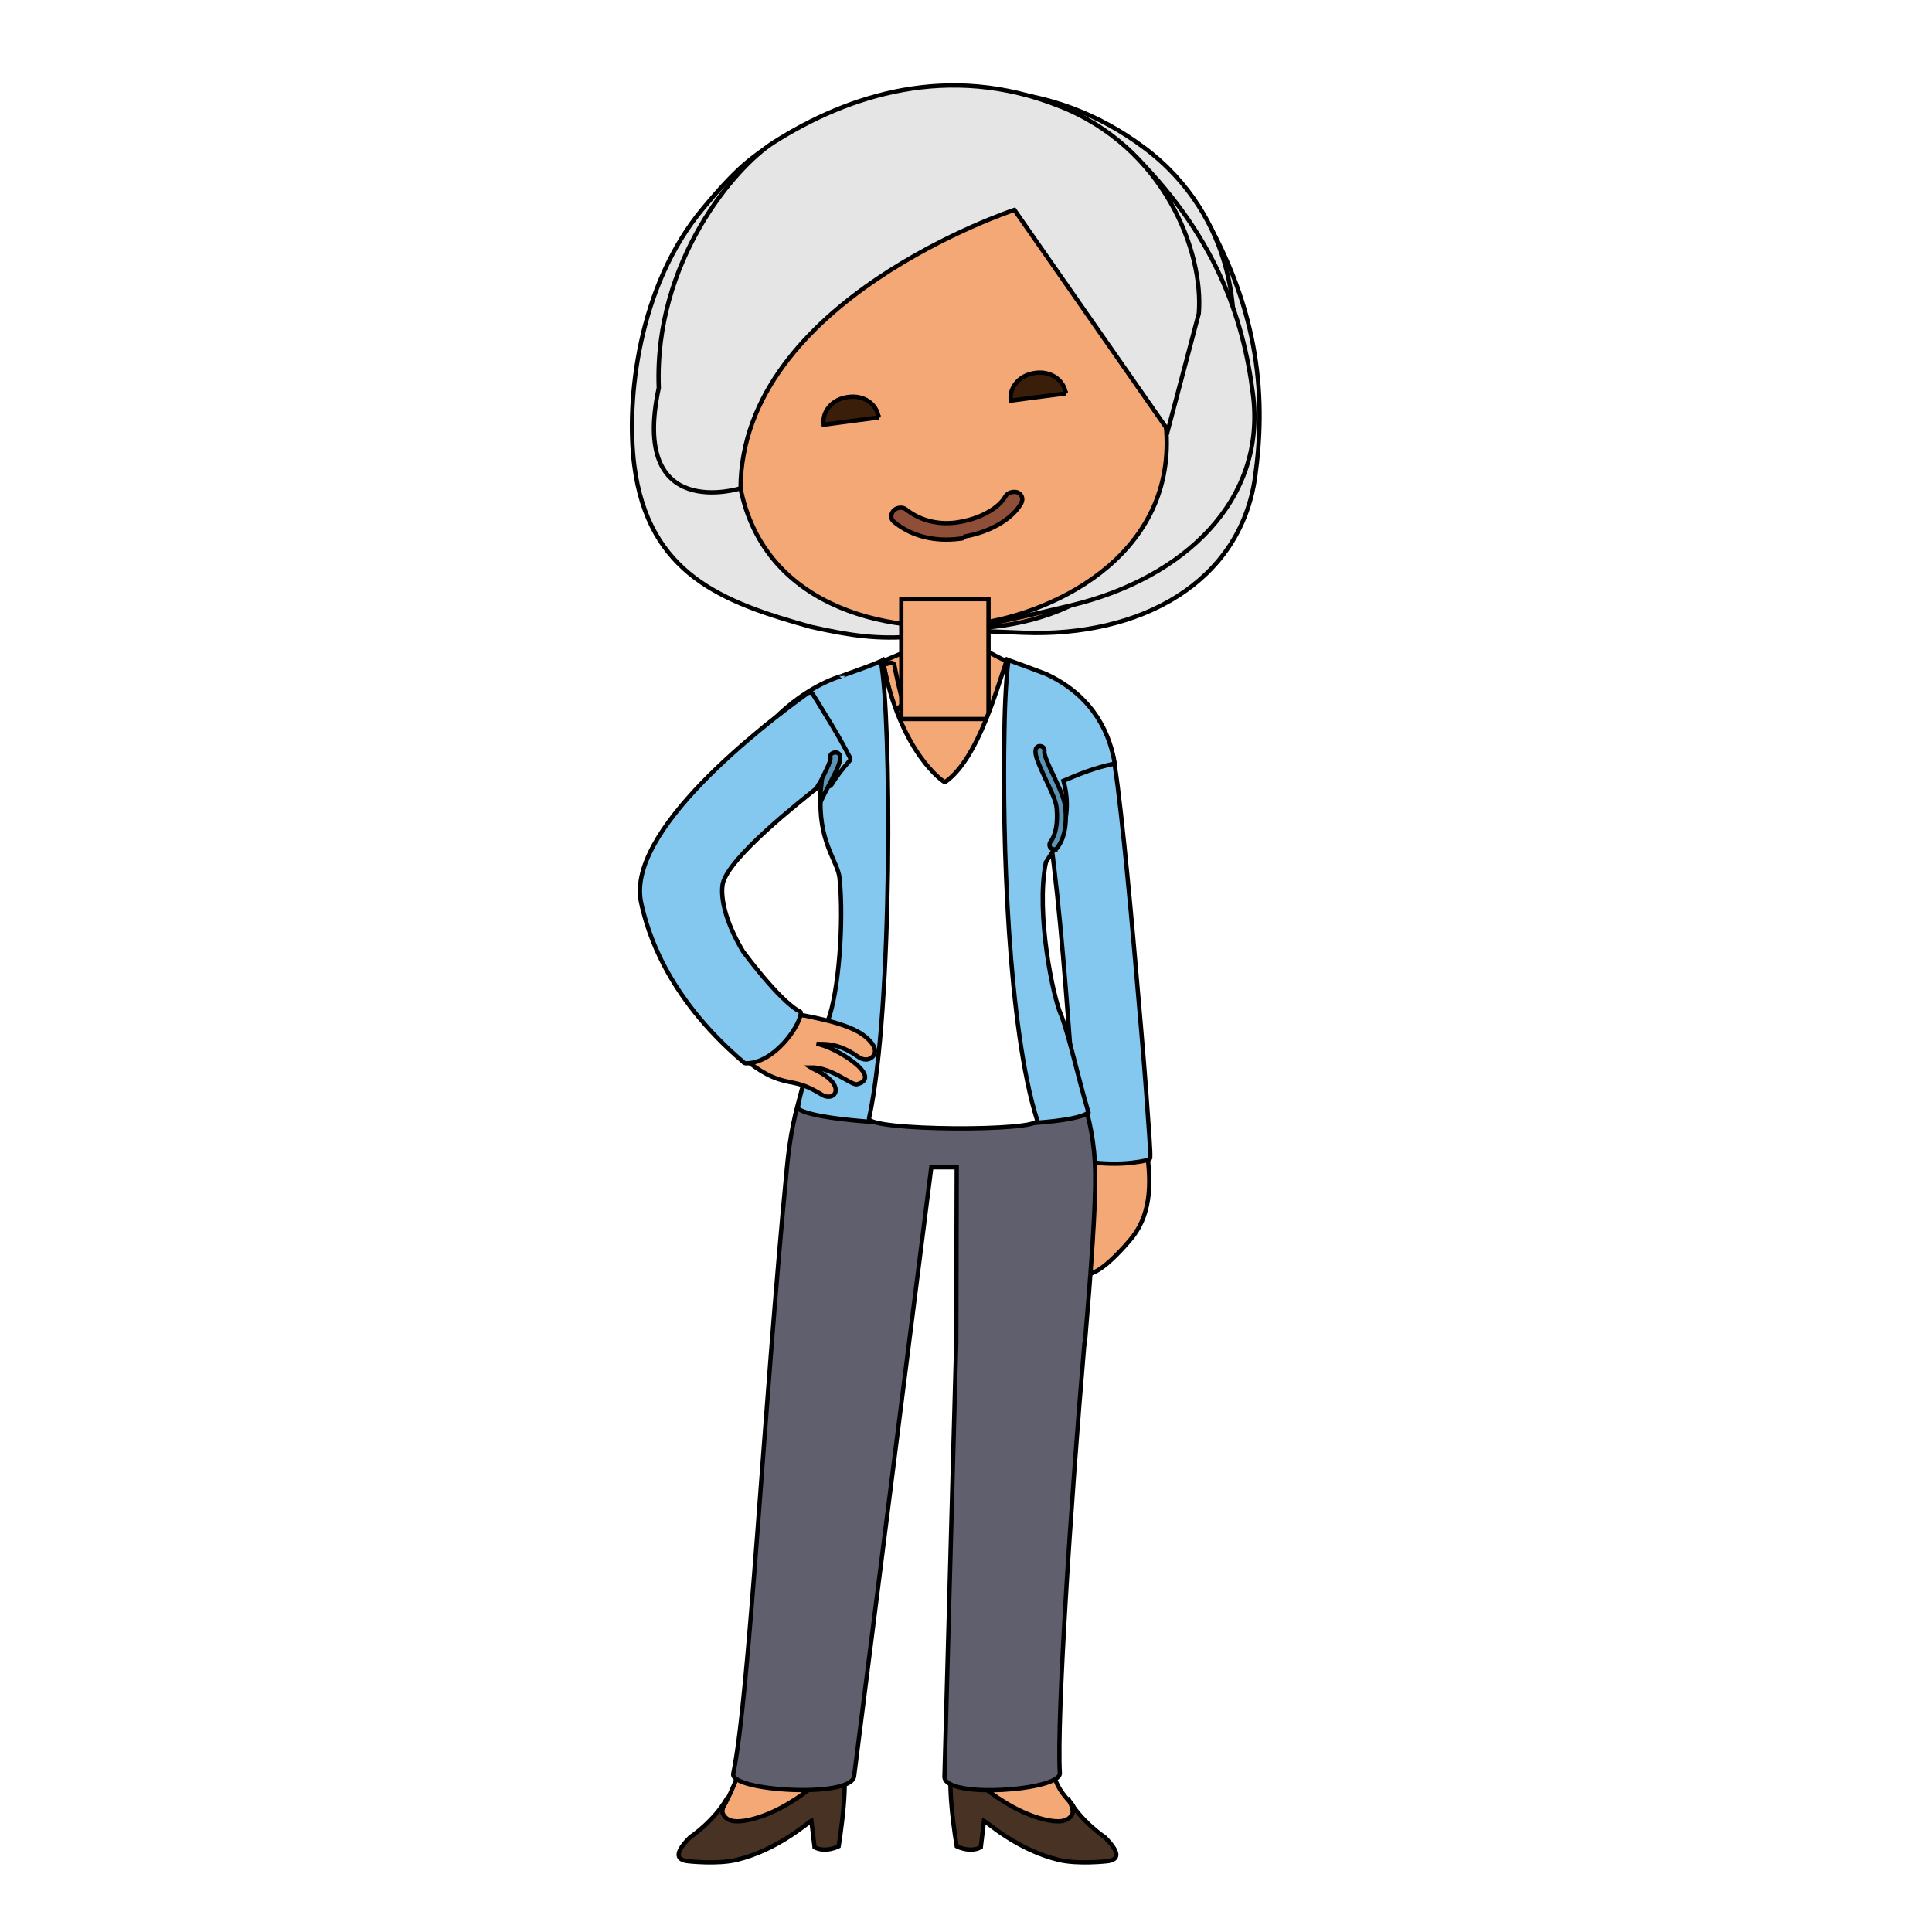 <svg width="450" height="450" xmlns="http://www.w3.org/2000/svg" xmlns:xlink="http://www.w3.org/1999/xlink">


 <g>
  <g id="sty_anime">
   <style>@charset "UTF-8";

/*!
 * animate.css -http://daneden.me/animate
 * Version - 3.7.0
 * Licensed under the MIT license - http://opensource.org/licenses/MIT
 *
 * Copyright (c) 2018 Daniel Eden
 */

@-webkit-keyframes bounce {
  from,
  20%,
  53%,
  80%,
  to {
    -webkit-animation-timing-function: cubic-bezier(0.215, 0.61, 0.355, 1);
    animation-timing-function: cubic-bezier(0.215, 0.61, 0.355, 1);
    -webkit-transform: translate3d(0, 0, 0);
    transform: translate3d(0, 0, 0);
  }

  40%,
  43% {
    -webkit-animation-timing-function: cubic-bezier(0.755, 0.05, 0.855, 0.06);
    animation-timing-function: cubic-bezier(0.755, 0.05, 0.855, 0.06);
    -webkit-transform: translate3d(0, -30px, 0);
    transform: translate3d(0, -30px, 0);
  }

  70% {
    -webkit-animation-timing-function: cubic-bezier(0.755, 0.05, 0.855, 0.06);
    animation-timing-function: cubic-bezier(0.755, 0.05, 0.855, 0.06);
    -webkit-transform: translate3d(0, -15px, 0);
    transform: translate3d(0, -15px, 0);
  }

  90% {
    -webkit-transform: translate3d(0, -4px, 0);
    transform: translate3d(0, -4px, 0);
  }
}

@keyframes bounce {
  from,
  20%,
  53%,
  80%,
  to {
    -webkit-animation-timing-function: cubic-bezier(0.215, 0.61, 0.355, 1);
    animation-timing-function: cubic-bezier(0.215, 0.61, 0.355, 1);
    -webkit-transform: translate3d(0, 0, 0);
    transform: translate3d(0, 0, 0);
  }

  40%,
  43% {
    -webkit-animation-timing-function: cubic-bezier(0.755, 0.05, 0.855, 0.06);
    animation-timing-function: cubic-bezier(0.755, 0.05, 0.855, 0.06);
    -webkit-transform: translate3d(0, -30px, 0);
    transform: translate3d(0, -30px, 0);
  }

  70% {
    -webkit-animation-timing-function: cubic-bezier(0.755, 0.05, 0.855, 0.06);
    animation-timing-function: cubic-bezier(0.755, 0.05, 0.855, 0.06);
    -webkit-transform: translate3d(0, -15px, 0);
    transform: translate3d(0, -15px, 0);
  }

  90% {
    -webkit-transform: translate3d(0, -4px, 0);
    transform: translate3d(0, -4px, 0);
  }
}

.bounce {
  -webkit-animation-name: bounce;
  animation-name: bounce;
  -webkit-transform-origin: center bottom;
  transform-origin: center bottom;
}

@-webkit-keyframes flash {
  from,
  50%,
  to {
    opacity: 1;
  }

  25%,
  75% {
    opacity: 0;
  }
}

@keyframes flash {
  from,
  50%,
  to {
    opacity: 1;
  }

  25%,
  75% {
    opacity: 0;
  }
}

.flash {
  -webkit-animation-name: flash;
  animation-name: flash;
}

/* originally authored by Nick Pettit - https://github.com/nickpettit/glide */

@-webkit-keyframes pulse {
  from {
    -webkit-transform: scale3d(1, 1, 1);
    transform: scale3d(1, 1, 1);
  }

  50% {
    -webkit-transform: scale3d(1.05, 1.05, 1.05);
    transform: scale3d(1.05, 1.05, 1.05);
  }

  to {
    -webkit-transform: scale3d(1, 1, 1);
    transform: scale3d(1, 1, 1);
  }
}

@keyframes pulse {
  from {
    -webkit-transform: scale3d(1, 1, 1);
    transform: scale3d(1, 1, 1);
  }

  50% {
    -webkit-transform: scale3d(1.05, 1.05, 1.05);
    transform: scale3d(1.05, 1.05, 1.05);
  }

  to {
    -webkit-transform: scale3d(1, 1, 1);
    transform: scale3d(1, 1, 1);
  }
}

.pulse {
  -webkit-animation-name: pulse;
  animation-name: pulse;
}

@-webkit-keyframes rubberBand {
  from {
    -webkit-transform: scale3d(1, 1, 1);
    transform: scale3d(1, 1, 1);
  }

  30% {
    -webkit-transform: scale3d(1.25, 0.75, 1);
    transform: scale3d(1.25, 0.75, 1);
  }

  40% {
    -webkit-transform: scale3d(0.75, 1.25, 1);
    transform: scale3d(0.75, 1.25, 1);
  }

  50% {
    -webkit-transform: scale3d(1.15, 0.85, 1);
    transform: scale3d(1.15, 0.85, 1);
  }

  65% {
    -webkit-transform: scale3d(0.95, 1.05, 1);
    transform: scale3d(0.95, 1.05, 1);
  }

  75% {
    -webkit-transform: scale3d(1.05, 0.95, 1);
    transform: scale3d(1.05, 0.95, 1);
  }

  to {
    -webkit-transform: scale3d(1, 1, 1);
    transform: scale3d(1, 1, 1);
  }
}

@keyframes rubberBand {
  from {
    -webkit-transform: scale3d(1, 1, 1);
    transform: scale3d(1, 1, 1);
  }

  30% {
    -webkit-transform: scale3d(1.25, 0.75, 1);
    transform: scale3d(1.25, 0.75, 1);
  }

  40% {
    -webkit-transform: scale3d(0.75, 1.25, 1);
    transform: scale3d(0.75, 1.25, 1);
  }

  50% {
    -webkit-transform: scale3d(1.15, 0.85, 1);
    transform: scale3d(1.15, 0.85, 1);
  }

  65% {
    -webkit-transform: scale3d(0.95, 1.05, 1);
    transform: scale3d(0.95, 1.05, 1);
  }

  75% {
    -webkit-transform: scale3d(1.05, 0.95, 1);
    transform: scale3d(1.05, 0.95, 1);
  }

  to {
    -webkit-transform: scale3d(1, 1, 1);
    transform: scale3d(1, 1, 1);
  }
}

.rubberBand {
  -webkit-animation-name: rubberBand;
  animation-name: rubberBand;
}

@-webkit-keyframes shake {
  from,
  to {
    -webkit-transform: translate3d(0, 0, 0);
    transform: translate3d(0, 0, 0);
  }

  10%,
  30%,
  50%,
  70%,
  90% {
    -webkit-transform: translate3d(-10px, 0, 0);
    transform: translate3d(-10px, 0, 0);
  }

  20%,
  40%,
  60%,
  80% {
    -webkit-transform: translate3d(10px, 0, 0);
    transform: translate3d(10px, 0, 0);
  }
}

@keyframes shake {
  from,
  to {
    -webkit-transform: translate3d(0, 0, 0);
    transform: translate3d(0, 0, 0);
  }

  10%,
  30%,
  50%,
  70%,
  90% {
    -webkit-transform: translate3d(-10px, 0, 0);
    transform: translate3d(-10px, 0, 0);
  }

  20%,
  40%,
  60%,
  80% {
    -webkit-transform: translate3d(10px, 0, 0);
    transform: translate3d(10px, 0, 0);
  }
}

.shake {
  -webkit-animation-name: shake;
  animation-name: shake;
}

@-webkit-keyframes headShake {
  0% {
    -webkit-transform: translateX(0);
    transform: translateX(0);
  }

  6.5% {
    -webkit-transform: translateX(-6px) rotateY(-9deg);
    transform: translateX(-6px) rotateY(-9deg);
  }

  18.5% {
    -webkit-transform: translateX(5px) rotateY(7deg);
    transform: translateX(5px) rotateY(7deg);
  }

  31.5% {
    -webkit-transform: translateX(-3px) rotateY(-5deg);
    transform: translateX(-3px) rotateY(-5deg);
  }

  43.5% {
    -webkit-transform: translateX(2px) rotateY(3deg);
    transform: translateX(2px) rotateY(3deg);
  }

  50% {
    -webkit-transform: translateX(0);
    transform: translateX(0);
  }
}

@keyframes headShake {
  0% {
    -webkit-transform: translateX(0);
    transform: translateX(0);
  }

  6.5% {
    -webkit-transform: translateX(-6px) rotateY(-9deg);
    transform: translateX(-6px) rotateY(-9deg);
  }

  18.5% {
    -webkit-transform: translateX(5px) rotateY(7deg);
    transform: translateX(5px) rotateY(7deg);
  }

  31.5% {
    -webkit-transform: translateX(-3px) rotateY(-5deg);
    transform: translateX(-3px) rotateY(-5deg);
  }

  43.5% {
    -webkit-transform: translateX(2px) rotateY(3deg);
    transform: translateX(2px) rotateY(3deg);
  }

  50% {
    -webkit-transform: translateX(0);
    transform: translateX(0);
  }
}

.headShake {
  -webkit-animation-timing-function: ease-in-out;
  animation-timing-function: ease-in-out;
  -webkit-animation-name: headShake;
  animation-name: headShake;
}

@-webkit-keyframes swing {
  20% {
    -webkit-transform: rotate3d(0, 0, 1, 15deg);
    transform: rotate3d(0, 0, 1, 15deg);
  }

  40% {
    -webkit-transform: rotate3d(0, 0, 1, -10deg);
    transform: rotate3d(0, 0, 1, -10deg);
  }

  60% {
    -webkit-transform: rotate3d(0, 0, 1, 5deg);
    transform: rotate3d(0, 0, 1, 5deg);
  }

  80% {
    -webkit-transform: rotate3d(0, 0, 1, -5deg);
    transform: rotate3d(0, 0, 1, -5deg);
  }

  to {
    -webkit-transform: rotate3d(0, 0, 1, 0deg);
    transform: rotate3d(0, 0, 1, 0deg);
  }
}

@keyframes swing {
  20% {
    -webkit-transform: rotate3d(0, 0, 1, 15deg);
    transform: rotate3d(0, 0, 1, 15deg);
  }

  40% {
    -webkit-transform: rotate3d(0, 0, 1, -10deg);
    transform: rotate3d(0, 0, 1, -10deg);
  }

  60% {
    -webkit-transform: rotate3d(0, 0, 1, 5deg);
    transform: rotate3d(0, 0, 1, 5deg);
  }

  80% {
    -webkit-transform: rotate3d(0, 0, 1, -5deg);
    transform: rotate3d(0, 0, 1, -5deg);
  }

  to {
    -webkit-transform: rotate3d(0, 0, 1, 0deg);
    transform: rotate3d(0, 0, 1, 0deg);
  }
}

.swing {
  -webkit-transform-origin: top center;
  transform-origin: top center;
  -webkit-animation-name: swing;
  animation-name: swing;
}

@-webkit-keyframes tada {
  from {
    -webkit-transform: scale3d(1, 1, 1);
    transform: scale3d(1, 1, 1);
  }

  10%,
  20% {
    -webkit-transform: scale3d(0.9, 0.9, 0.9) rotate3d(0, 0, 1, -3deg);
    transform: scale3d(0.9, 0.9, 0.9) rotate3d(0, 0, 1, -3deg);
  }

  30%,
  50%,
  70%,
  90% {
    -webkit-transform: scale3d(1.1, 1.1, 1.1) rotate3d(0, 0, 1, 3deg);
    transform: scale3d(1.1, 1.1, 1.1) rotate3d(0, 0, 1, 3deg);
  }

  40%,
  60%,
  80% {
    -webkit-transform: scale3d(1.1, 1.1, 1.1) rotate3d(0, 0, 1, -3deg);
    transform: scale3d(1.1, 1.1, 1.1) rotate3d(0, 0, 1, -3deg);
  }

  to {
    -webkit-transform: scale3d(1, 1, 1);
    transform: scale3d(1, 1, 1);
  }
}

@keyframes tada {
  from {
    -webkit-transform: scale3d(1, 1, 1);
    transform: scale3d(1, 1, 1);
  }

  10%,
  20% {
    -webkit-transform: scale3d(0.9, 0.9, 0.9) rotate3d(0, 0, 1, -3deg);
    transform: scale3d(0.9, 0.9, 0.9) rotate3d(0, 0, 1, -3deg);
  }

  30%,
  50%,
  70%,
  90% {
    -webkit-transform: scale3d(1.1, 1.1, 1.1) rotate3d(0, 0, 1, 3deg);
    transform: scale3d(1.1, 1.1, 1.1) rotate3d(0, 0, 1, 3deg);
  }

  40%,
  60%,
  80% {
    -webkit-transform: scale3d(1.1, 1.1, 1.1) rotate3d(0, 0, 1, -3deg);
    transform: scale3d(1.1, 1.1, 1.1) rotate3d(0, 0, 1, -3deg);
  }

  to {
    -webkit-transform: scale3d(1, 1, 1);
    transform: scale3d(1, 1, 1);
  }
}

.tada {
  -webkit-animation-name: tada;
  animation-name: tada;
}

/* originally authored by Nick Pettit - https://github.com/nickpettit/glide */

@-webkit-keyframes wobble {
  from {
    -webkit-transform: translate3d(0, 0, 0);
    transform: translate3d(0, 0, 0);
  }

  15% {
    -webkit-transform: translate3d(-25%, 0, 0) rotate3d(0, 0, 1, -5deg);
    transform: translate3d(-25%, 0, 0) rotate3d(0, 0, 1, -5deg);
  }

  30% {
    -webkit-transform: translate3d(20%, 0, 0) rotate3d(0, 0, 1, 3deg);
    transform: translate3d(20%, 0, 0) rotate3d(0, 0, 1, 3deg);
  }

  45% {
    -webkit-transform: translate3d(-15%, 0, 0) rotate3d(0, 0, 1, -3deg);
    transform: translate3d(-15%, 0, 0) rotate3d(0, 0, 1, -3deg);
  }

  60% {
    -webkit-transform: translate3d(10%, 0, 0) rotate3d(0, 0, 1, 2deg);
    transform: translate3d(10%, 0, 0) rotate3d(0, 0, 1, 2deg);
  }

  75% {
    -webkit-transform: translate3d(-5%, 0, 0) rotate3d(0, 0, 1, -1deg);
    transform: translate3d(-5%, 0, 0) rotate3d(0, 0, 1, -1deg);
  }

  to {
    -webkit-transform: translate3d(0, 0, 0);
    transform: translate3d(0, 0, 0);
  }
}

@keyframes wobble {
  from {
    -webkit-transform: translate3d(0, 0, 0);
    transform: translate3d(0, 0, 0);
  }

  15% {
    -webkit-transform: translate3d(-25%, 0, 0) rotate3d(0, 0, 1, -5deg);
    transform: translate3d(-25%, 0, 0) rotate3d(0, 0, 1, -5deg);
  }

  30% {
    -webkit-transform: translate3d(20%, 0, 0) rotate3d(0, 0, 1, 3deg);
    transform: translate3d(20%, 0, 0) rotate3d(0, 0, 1, 3deg);
  }

  45% {
    -webkit-transform: translate3d(-15%, 0, 0) rotate3d(0, 0, 1, -3deg);
    transform: translate3d(-15%, 0, 0) rotate3d(0, 0, 1, -3deg);
  }

  60% {
    -webkit-transform: translate3d(10%, 0, 0) rotate3d(0, 0, 1, 2deg);
    transform: translate3d(10%, 0, 0) rotate3d(0, 0, 1, 2deg);
  }

  75% {
    -webkit-transform: translate3d(-5%, 0, 0) rotate3d(0, 0, 1, -1deg);
    transform: translate3d(-5%, 0, 0) rotate3d(0, 0, 1, -1deg);
  }

  to {
    -webkit-transform: translate3d(0, 0, 0);
    transform: translate3d(0, 0, 0);
  }
}

.wobble {
  -webkit-animation-name: wobble;
  animation-name: wobble;
}

@-webkit-keyframes jello {
  from,
  11.1%,
  to {
    -webkit-transform: translate3d(0, 0, 0);
    transform: translate3d(0, 0, 0);
  }

  22.2% {
    -webkit-transform: skewX(-12.5deg) skewY(-12.5deg);
    transform: skewX(-12.5deg) skewY(-12.5deg);
  }

  33.3% {
    -webkit-transform: skewX(6.25deg) skewY(6.25deg);
    transform: skewX(6.25deg) skewY(6.25deg);
  }

  44.4% {
    -webkit-transform: skewX(-3.125deg) skewY(-3.125deg);
    transform: skewX(-3.125deg) skewY(-3.125deg);
  }

  55.5% {
    -webkit-transform: skewX(1.562deg) skewY(1.562deg);
    transform: skewX(1.562deg) skewY(1.562deg);
  }

  66.6% {
    -webkit-transform: skewX(-0.781deg) skewY(-0.781deg);
    transform: skewX(-0.781deg) skewY(-0.781deg);
  }

  77.7% {
    -webkit-transform: skewX(0.391deg) skewY(0.391deg);
    transform: skewX(0.391deg) skewY(0.391deg);
  }

  88.8% {
    -webkit-transform: skewX(-0.195deg) skewY(-0.195deg);
    transform: skewX(-0.195deg) skewY(-0.195deg);
  }
}

@keyframes jello {
  from,
  11.1%,
  to {
    -webkit-transform: translate3d(0, 0, 0);
    transform: translate3d(0, 0, 0);
  }

  22.2% {
    -webkit-transform: skewX(-12.5deg) skewY(-12.5deg);
    transform: skewX(-12.5deg) skewY(-12.5deg);
  }

  33.3% {
    -webkit-transform: skewX(6.25deg) skewY(6.25deg);
    transform: skewX(6.25deg) skewY(6.25deg);
  }

  44.4% {
    -webkit-transform: skewX(-3.125deg) skewY(-3.125deg);
    transform: skewX(-3.125deg) skewY(-3.125deg);
  }

  55.5% {
    -webkit-transform: skewX(1.562deg) skewY(1.562deg);
    transform: skewX(1.562deg) skewY(1.562deg);
  }

  66.6% {
    -webkit-transform: skewX(-0.781deg) skewY(-0.781deg);
    transform: skewX(-0.781deg) skewY(-0.781deg);
  }

  77.7% {
    -webkit-transform: skewX(0.391deg) skewY(0.391deg);
    transform: skewX(0.391deg) skewY(0.391deg);
  }

  88.8% {
    -webkit-transform: skewX(-0.195deg) skewY(-0.195deg);
    transform: skewX(-0.195deg) skewY(-0.195deg);
  }
}

.jello {
  -webkit-animation-name: jello;
  animation-name: jello;
  -webkit-transform-origin: center;
  transform-origin: center;
}

@-webkit-keyframes heartBeat {
  0% {
    -webkit-transform: scale(1);
    transform: scale(1);
  }

  14% {
    -webkit-transform: scale(1.3);
    transform: scale(1.3);
  }

  28% {
    -webkit-transform: scale(1);
    transform: scale(1);
  }

  42% {
    -webkit-transform: scale(1.3);
    transform: scale(1.3);
  }

  70% {
    -webkit-transform: scale(1);
    transform: scale(1);
  }
}

@keyframes heartBeat {
  0% {
    -webkit-transform: scale(1);
    transform: scale(1);
  }

  14% {
    -webkit-transform: scale(1.3);
    transform: scale(1.3);
  }

  28% {
    -webkit-transform: scale(1);
    transform: scale(1);
  }

  42% {
    -webkit-transform: scale(1.3);
    transform: scale(1.3);
  }

  70% {
    -webkit-transform: scale(1);
    transform: scale(1);
  }
}

.heartBeat {
  -webkit-animation-name: heartBeat;
  animation-name: heartBeat;
  -webkit-animation-duration: 1.3s;
  animation-duration: 1.3s;
  -webkit-animation-timing-function: ease-in-out;
  animation-timing-function: ease-in-out;
}

@-webkit-keyframes bounceIn {
  from,
  20%,
  40%,
  60%,
  80%,
  to {
    -webkit-animation-timing-function: cubic-bezier(0.215, 0.61, 0.355, 1);
    animation-timing-function: cubic-bezier(0.215, 0.61, 0.355, 1);
  }

  0% {
    opacity: 0;
    -webkit-transform: scale3d(0.3, 0.3, 0.3);
    transform: scale3d(0.3, 0.3, 0.3);
  }

  20% {
    -webkit-transform: scale3d(1.1, 1.1, 1.1);
    transform: scale3d(1.1, 1.1, 1.1);
  }

  40% {
    -webkit-transform: scale3d(0.9, 0.9, 0.9);
    transform: scale3d(0.9, 0.9, 0.9);
  }

  60% {
    opacity: 1;
    -webkit-transform: scale3d(1.03, 1.03, 1.03);
    transform: scale3d(1.03, 1.03, 1.03);
  }

  80% {
    -webkit-transform: scale3d(0.97, 0.97, 0.97);
    transform: scale3d(0.97, 0.97, 0.97);
  }

  to {
    opacity: 1;
    -webkit-transform: scale3d(1, 1, 1);
    transform: scale3d(1, 1, 1);
  }
}

@keyframes bounceIn {
  from,
  20%,
  40%,
  60%,
  80%,
  to {
    -webkit-animation-timing-function: cubic-bezier(0.215, 0.61, 0.355, 1);
    animation-timing-function: cubic-bezier(0.215, 0.61, 0.355, 1);
  }

  0% {
    opacity: 0;
    -webkit-transform: scale3d(0.3, 0.3, 0.3);
    transform: scale3d(0.3, 0.3, 0.3);
  }

  20% {
    -webkit-transform: scale3d(1.1, 1.1, 1.1);
    transform: scale3d(1.1, 1.1, 1.1);
  }

  40% {
    -webkit-transform: scale3d(0.9, 0.9, 0.9);
    transform: scale3d(0.9, 0.9, 0.9);
  }

  60% {
    opacity: 1;
    -webkit-transform: scale3d(1.03, 1.03, 1.03);
    transform: scale3d(1.03, 1.03, 1.03);
  }

  80% {
    -webkit-transform: scale3d(0.97, 0.97, 0.97);
    transform: scale3d(0.97, 0.97, 0.97);
  }

  to {
    opacity: 1;
    -webkit-transform: scale3d(1, 1, 1);
    transform: scale3d(1, 1, 1);
  }
}

.bounceIn {
  -webkit-animation-duration: 0.75s;
  animation-duration: 0.75s;
  -webkit-animation-name: bounceIn;
  animation-name: bounceIn;
}

@-webkit-keyframes bounceInDown {
  from,
  60%,
  75%,
  90%,
  to {
    -webkit-animation-timing-function: cubic-bezier(0.215, 0.61, 0.355, 1);
    animation-timing-function: cubic-bezier(0.215, 0.61, 0.355, 1);
  }

  0% {
    opacity: 0;
    -webkit-transform: translate3d(0, -3000px, 0);
    transform: translate3d(0, -3000px, 0);
  }

  60% {
    opacity: 1;
    -webkit-transform: translate3d(0, 25px, 0);
    transform: translate3d(0, 25px, 0);
  }

  75% {
    -webkit-transform: translate3d(0, -10px, 0);
    transform: translate3d(0, -10px, 0);
  }

  90% {
    -webkit-transform: translate3d(0, 5px, 0);
    transform: translate3d(0, 5px, 0);
  }

  to {
    -webkit-transform: translate3d(0, 0, 0);
    transform: translate3d(0, 0, 0);
  }
}

@keyframes bounceInDown {
  from,
  60%,
  75%,
  90%,
  to {
    -webkit-animation-timing-function: cubic-bezier(0.215, 0.61, 0.355, 1);
    animation-timing-function: cubic-bezier(0.215, 0.61, 0.355, 1);
  }

  0% {
    opacity: 0;
    -webkit-transform: translate3d(0, -3000px, 0);
    transform: translate3d(0, -3000px, 0);
  }

  60% {
    opacity: 1;
    -webkit-transform: translate3d(0, 25px, 0);
    transform: translate3d(0, 25px, 0);
  }

  75% {
    -webkit-transform: translate3d(0, -10px, 0);
    transform: translate3d(0, -10px, 0);
  }

  90% {
    -webkit-transform: translate3d(0, 5px, 0);
    transform: translate3d(0, 5px, 0);
  }

  to {
    -webkit-transform: translate3d(0, 0, 0);
    transform: translate3d(0, 0, 0);
  }
}

.bounceInDown {
  -webkit-animation-name: bounceInDown;
  animation-name: bounceInDown;
}

@-webkit-keyframes bounceInLeft {
  from,
  60%,
  75%,
  90%,
  to {
    -webkit-animation-timing-function: cubic-bezier(0.215, 0.61, 0.355, 1);
    animation-timing-function: cubic-bezier(0.215, 0.61, 0.355, 1);
  }

  0% {
    opacity: 0;
    -webkit-transform: translate3d(-3000px, 0, 0);
    transform: translate3d(-3000px, 0, 0);
  }

  60% {
    opacity: 1;
    -webkit-transform: translate3d(25px, 0, 0);
    transform: translate3d(25px, 0, 0);
  }

  75% {
    -webkit-transform: translate3d(-10px, 0, 0);
    transform: translate3d(-10px, 0, 0);
  }

  90% {
    -webkit-transform: translate3d(5px, 0, 0);
    transform: translate3d(5px, 0, 0);
  }

  to {
    -webkit-transform: translate3d(0, 0, 0);
    transform: translate3d(0, 0, 0);
  }
}

@keyframes bounceInLeft {
  from,
  60%,
  75%,
  90%,
  to {
    -webkit-animation-timing-function: cubic-bezier(0.215, 0.61, 0.355, 1);
    animation-timing-function: cubic-bezier(0.215, 0.61, 0.355, 1);
  }

  0% {
    opacity: 0;
    -webkit-transform: translate3d(-3000px, 0, 0);
    transform: translate3d(-3000px, 0, 0);
  }

  60% {
    opacity: 1;
    -webkit-transform: translate3d(25px, 0, 0);
    transform: translate3d(25px, 0, 0);
  }

  75% {
    -webkit-transform: translate3d(-10px, 0, 0);
    transform: translate3d(-10px, 0, 0);
  }

  90% {
    -webkit-transform: translate3d(5px, 0, 0);
    transform: translate3d(5px, 0, 0);
  }

  to {
    -webkit-transform: translate3d(0, 0, 0);
    transform: translate3d(0, 0, 0);
  }
}

.bounceInLeft {
  -webkit-animation-name: bounceInLeft;
  animation-name: bounceInLeft;
}

@-webkit-keyframes bounceInRight {
  from,
  60%,
  75%,
  90%,
  to {
    -webkit-animation-timing-function: cubic-bezier(0.215, 0.61, 0.355, 1);
    animation-timing-function: cubic-bezier(0.215, 0.61, 0.355, 1);
  }

  from {
    opacity: 0;
    -webkit-transform: translate3d(3000px, 0, 0);
    transform: translate3d(3000px, 0, 0);
  }

  60% {
    opacity: 1;
    -webkit-transform: translate3d(-25px, 0, 0);
    transform: translate3d(-25px, 0, 0);
  }

  75% {
    -webkit-transform: translate3d(10px, 0, 0);
    transform: translate3d(10px, 0, 0);
  }

  90% {
    -webkit-transform: translate3d(-5px, 0, 0);
    transform: translate3d(-5px, 0, 0);
  }

  to {
    -webkit-transform: translate3d(0, 0, 0);
    transform: translate3d(0, 0, 0);
  }
}

@keyframes bounceInRight {
  from,
  60%,
  75%,
  90%,
  to {
    -webkit-animation-timing-function: cubic-bezier(0.215, 0.61, 0.355, 1);
    animation-timing-function: cubic-bezier(0.215, 0.61, 0.355, 1);
  }

  from {
    opacity: 0;
    -webkit-transform: translate3d(3000px, 0, 0);
    transform: translate3d(3000px, 0, 0);
  }

  60% {
    opacity: 1;
    -webkit-transform: translate3d(-25px, 0, 0);
    transform: translate3d(-25px, 0, 0);
  }

  75% {
    -webkit-transform: translate3d(10px, 0, 0);
    transform: translate3d(10px, 0, 0);
  }

  90% {
    -webkit-transform: translate3d(-5px, 0, 0);
    transform: translate3d(-5px, 0, 0);
  }

  to {
    -webkit-transform: translate3d(0, 0, 0);
    transform: translate3d(0, 0, 0);
  }
}

.bounceInRight {
  -webkit-animation-name: bounceInRight;
  animation-name: bounceInRight;
}

@-webkit-keyframes bounceInUp {
  from,
  60%,
  75%,
  90%,
  to {
    -webkit-animation-timing-function: cubic-bezier(0.215, 0.61, 0.355, 1);
    animation-timing-function: cubic-bezier(0.215, 0.61, 0.355, 1);
  }

  from {
    opacity: 0;
    -webkit-transform: translate3d(0, 3000px, 0);
    transform: translate3d(0, 3000px, 0);
  }

  60% {
    opacity: 1;
    -webkit-transform: translate3d(0, -20px, 0);
    transform: translate3d(0, -20px, 0);
  }

  75% {
    -webkit-transform: translate3d(0, 10px, 0);
    transform: translate3d(0, 10px, 0);
  }

  90% {
    -webkit-transform: translate3d(0, -5px, 0);
    transform: translate3d(0, -5px, 0);
  }

  to {
    -webkit-transform: translate3d(0, 0, 0);
    transform: translate3d(0, 0, 0);
  }
}

@keyframes bounceInUp {
  from,
  60%,
  75%,
  90%,
  to {
    -webkit-animation-timing-function: cubic-bezier(0.215, 0.61, 0.355, 1);
    animation-timing-function: cubic-bezier(0.215, 0.61, 0.355, 1);
  }

  from {
    opacity: 0;
    -webkit-transform: translate3d(0, 3000px, 0);
    transform: translate3d(0, 3000px, 0);
  }

  60% {
    opacity: 1;
    -webkit-transform: translate3d(0, -20px, 0);
    transform: translate3d(0, -20px, 0);
  }

  75% {
    -webkit-transform: translate3d(0, 10px, 0);
    transform: translate3d(0, 10px, 0);
  }

  90% {
    -webkit-transform: translate3d(0, -5px, 0);
    transform: translate3d(0, -5px, 0);
  }

  to {
    -webkit-transform: translate3d(0, 0, 0);
    transform: translate3d(0, 0, 0);
  }
}

.bounceInUp {
  -webkit-animation-name: bounceInUp;
  animation-name: bounceInUp;
}

@-webkit-keyframes bounceOut {
  20% {
    -webkit-transform: scale3d(0.9, 0.9, 0.9);
    transform: scale3d(0.9, 0.9, 0.9);
  }

  50%,
  55% {
    opacity: 1;
    -webkit-transform: scale3d(1.1, 1.1, 1.1);
    transform: scale3d(1.1, 1.1, 1.1);
  }

  to {
    opacity: 0;
    -webkit-transform: scale3d(0.3, 0.3, 0.3);
    transform: scale3d(0.3, 0.3, 0.3);
  }
}

@keyframes bounceOut {
  20% {
    -webkit-transform: scale3d(0.9, 0.9, 0.9);
    transform: scale3d(0.9, 0.9, 0.9);
  }

  50%,
  55% {
    opacity: 1;
    -webkit-transform: scale3d(1.1, 1.1, 1.1);
    transform: scale3d(1.1, 1.1, 1.1);
  }

  to {
    opacity: 0;
    -webkit-transform: scale3d(0.3, 0.3, 0.3);
    transform: scale3d(0.3, 0.3, 0.3);
  }
}

.bounceOut {
  -webkit-animation-duration: 0.75s;
  animation-duration: 0.75s;
  -webkit-animation-name: bounceOut;
  animation-name: bounceOut;
}

@-webkit-keyframes bounceOutDown {
  20% {
    -webkit-transform: translate3d(0, 10px, 0);
    transform: translate3d(0, 10px, 0);
  }

  40%,
  45% {
    opacity: 1;
    -webkit-transform: translate3d(0, -20px, 0);
    transform: translate3d(0, -20px, 0);
  }

  to {
    opacity: 0;
    -webkit-transform: translate3d(0, 2000px, 0);
    transform: translate3d(0, 2000px, 0);
  }
}

@keyframes bounceOutDown {
  20% {
    -webkit-transform: translate3d(0, 10px, 0);
    transform: translate3d(0, 10px, 0);
  }

  40%,
  45% {
    opacity: 1;
    -webkit-transform: translate3d(0, -20px, 0);
    transform: translate3d(0, -20px, 0);
  }

  to {
    opacity: 0;
    -webkit-transform: translate3d(0, 2000px, 0);
    transform: translate3d(0, 2000px, 0);
  }
}

.bounceOutDown {
  -webkit-animation-name: bounceOutDown;
  animation-name: bounceOutDown;
}

@-webkit-keyframes bounceOutLeft {
  20% {
    opacity: 1;
    -webkit-transform: translate3d(20px, 0, 0);
    transform: translate3d(20px, 0, 0);
  }

  to {
    opacity: 0;
    -webkit-transform: translate3d(-2000px, 0, 0);
    transform: translate3d(-2000px, 0, 0);
  }
}

@keyframes bounceOutLeft {
  20% {
    opacity: 1;
    -webkit-transform: translate3d(20px, 0, 0);
    transform: translate3d(20px, 0, 0);
  }

  to {
    opacity: 0;
    -webkit-transform: translate3d(-2000px, 0, 0);
    transform: translate3d(-2000px, 0, 0);
  }
}

.bounceOutLeft {
  -webkit-animation-name: bounceOutLeft;
  animation-name: bounceOutLeft;
}

@-webkit-keyframes bounceOutRight {
  20% {
    opacity: 1;
    -webkit-transform: translate3d(-20px, 0, 0);
    transform: translate3d(-20px, 0, 0);
  }

  to {
    opacity: 0;
    -webkit-transform: translate3d(2000px, 0, 0);
    transform: translate3d(2000px, 0, 0);
  }
}

@keyframes bounceOutRight {
  20% {
    opacity: 1;
    -webkit-transform: translate3d(-20px, 0, 0);
    transform: translate3d(-20px, 0, 0);
  }

  to {
    opacity: 0;
    -webkit-transform: translate3d(2000px, 0, 0);
    transform: translate3d(2000px, 0, 0);
  }
}

.bounceOutRight {
  -webkit-animation-name: bounceOutRight;
  animation-name: bounceOutRight;
}

@-webkit-keyframes bounceOutUp {
  20% {
    -webkit-transform: translate3d(0, -10px, 0);
    transform: translate3d(0, -10px, 0);
  }

  40%,
  45% {
    opacity: 1;
    -webkit-transform: translate3d(0, 20px, 0);
    transform: translate3d(0, 20px, 0);
  }

  to {
    opacity: 0;
    -webkit-transform: translate3d(0, -2000px, 0);
    transform: translate3d(0, -2000px, 0);
  }
}

@keyframes bounceOutUp {
  20% {
    -webkit-transform: translate3d(0, -10px, 0);
    transform: translate3d(0, -10px, 0);
  }

  40%,
  45% {
    opacity: 1;
    -webkit-transform: translate3d(0, 20px, 0);
    transform: translate3d(0, 20px, 0);
  }

  to {
    opacity: 0;
    -webkit-transform: translate3d(0, -2000px, 0);
    transform: translate3d(0, -2000px, 0);
  }
}

.bounceOutUp {
  -webkit-animation-name: bounceOutUp;
  animation-name: bounceOutUp;
}

@-webkit-keyframes fadeIn {
  from {
    opacity: 0;
  }

  to {
    opacity: 1;
  }
}

@keyframes fadeIn {
  from {
    opacity: 0;
  }

  to {
    opacity: 1;
  }
}

.fadeIn {
  -webkit-animation-name: fadeIn;
  animation-name: fadeIn;
}

@-webkit-keyframes fadeInDown {
  from {
    opacity: 0;
    -webkit-transform: translate3d(0, -100%, 0);
    transform: translate3d(0, -100%, 0);
  }

  to {
    opacity: 1;
    -webkit-transform: translate3d(0, 0, 0);
    transform: translate3d(0, 0, 0);
  }
}

@keyframes fadeInDown {
  from {
    opacity: 0;
    -webkit-transform: translate3d(0, -100%, 0);
    transform: translate3d(0, -100%, 0);
  }

  to {
    opacity: 1;
    -webkit-transform: translate3d(0, 0, 0);
    transform: translate3d(0, 0, 0);
  }
}

.fadeInDown {
  -webkit-animation-name: fadeInDown;
  animation-name: fadeInDown;
}

@-webkit-keyframes fadeInDownBig {
  from {
    opacity: 0;
    -webkit-transform: translate3d(0, -2000px, 0);
    transform: translate3d(0, -2000px, 0);
  }

  to {
    opacity: 1;
    -webkit-transform: translate3d(0, 0, 0);
    transform: translate3d(0, 0, 0);
  }
}

@keyframes fadeInDownBig {
  from {
    opacity: 0;
    -webkit-transform: translate3d(0, -2000px, 0);
    transform: translate3d(0, -2000px, 0);
  }

  to {
    opacity: 1;
    -webkit-transform: translate3d(0, 0, 0);
    transform: translate3d(0, 0, 0);
  }
}

.fadeInDownBig {
  -webkit-animation-name: fadeInDownBig;
  animation-name: fadeInDownBig;
}

@-webkit-keyframes fadeInLeft {
  from {
    opacity: 0;
    -webkit-transform: translate3d(-100%, 0, 0);
    transform: translate3d(-100%, 0, 0);
  }

  to {
    opacity: 1;
    -webkit-transform: translate3d(0, 0, 0);
    transform: translate3d(0, 0, 0);
  }
}

@keyframes fadeInLeft {
  from {
    opacity: 0;
    -webkit-transform: translate3d(-100%, 0, 0);
    transform: translate3d(-100%, 0, 0);
  }

  to {
    opacity: 1;
    -webkit-transform: translate3d(0, 0, 0);
    transform: translate3d(0, 0, 0);
  }
}

.fadeInLeft {
  -webkit-animation-name: fadeInLeft;
  animation-name: fadeInLeft;
}

@-webkit-keyframes fadeInLeftBig {
  from {
    opacity: 0;
    -webkit-transform: translate3d(-2000px, 0, 0);
    transform: translate3d(-2000px, 0, 0);
  }

  to {
    opacity: 1;
    -webkit-transform: translate3d(0, 0, 0);
    transform: translate3d(0, 0, 0);
  }
}

@keyframes fadeInLeftBig {
  from {
    opacity: 0;
    -webkit-transform: translate3d(-2000px, 0, 0);
    transform: translate3d(-2000px, 0, 0);
  }

  to {
    opacity: 1;
    -webkit-transform: translate3d(0, 0, 0);
    transform: translate3d(0, 0, 0);
  }
}

.fadeInLeftBig {
  -webkit-animation-name: fadeInLeftBig;
  animation-name: fadeInLeftBig;
}

@-webkit-keyframes fadeInRight {
  from {
    opacity: 0;
    -webkit-transform: translate3d(100%, 0, 0);
    transform: translate3d(100%, 0, 0);
  }

  to {
    opacity: 1;
    -webkit-transform: translate3d(0, 0, 0);
    transform: translate3d(0, 0, 0);
  }
}

@keyframes fadeInRight {
  from {
    opacity: 0;
    -webkit-transform: translate3d(100%, 0, 0);
    transform: translate3d(100%, 0, 0);
  }

  to {
    opacity: 1;
    -webkit-transform: translate3d(0, 0, 0);
    transform: translate3d(0, 0, 0);
  }
}

.fadeInRight {
  -webkit-animation-name: fadeInRight;
  animation-name: fadeInRight;
}

@-webkit-keyframes fadeInRightBig {
  from {
    opacity: 0;
    -webkit-transform: translate3d(2000px, 0, 0);
    transform: translate3d(2000px, 0, 0);
  }

  to {
    opacity: 1;
    -webkit-transform: translate3d(0, 0, 0);
    transform: translate3d(0, 0, 0);
  }
}

@keyframes fadeInRightBig {
  from {
    opacity: 0;
    -webkit-transform: translate3d(2000px, 0, 0);
    transform: translate3d(2000px, 0, 0);
  }

  to {
    opacity: 1;
    -webkit-transform: translate3d(0, 0, 0);
    transform: translate3d(0, 0, 0);
  }
}

.fadeInRightBig {
  -webkit-animation-name: fadeInRightBig;
  animation-name: fadeInRightBig;
}

@-webkit-keyframes fadeInUp {
  from {
    opacity: 0;
    -webkit-transform: translate3d(0, 100%, 0);
    transform: translate3d(0, 100%, 0);
  }

  to {
    opacity: 1;
    -webkit-transform: translate3d(0, 0, 0);
    transform: translate3d(0, 0, 0);
  }
}

@keyframes fadeInUp {
  from {
    opacity: 0;
    -webkit-transform: translate3d(0, 100%, 0);
    transform: translate3d(0, 100%, 0);
  }

  to {
    opacity: 1;
    -webkit-transform: translate3d(0, 0, 0);
    transform: translate3d(0, 0, 0);
  }
}

.fadeInUp {
  -webkit-animation-name: fadeInUp;
  animation-name: fadeInUp;
}

@-webkit-keyframes fadeInUpBig {
  from {
    opacity: 0;
    -webkit-transform: translate3d(0, 2000px, 0);
    transform: translate3d(0, 2000px, 0);
  }

  to {
    opacity: 1;
    -webkit-transform: translate3d(0, 0, 0);
    transform: translate3d(0, 0, 0);
  }
}

@keyframes fadeInUpBig {
  from {
    opacity: 0;
    -webkit-transform: translate3d(0, 2000px, 0);
    transform: translate3d(0, 2000px, 0);
  }

  to {
    opacity: 1;
    -webkit-transform: translate3d(0, 0, 0);
    transform: translate3d(0, 0, 0);
  }
}

.fadeInUpBig {
  -webkit-animation-name: fadeInUpBig;
  animation-name: fadeInUpBig;
}

@-webkit-keyframes fadeOut {
  from {
    opacity: 1;
  }

  to {
    opacity: 0;
  }
}

@keyframes fadeOut {
  from {
    opacity: 1;
  }

  to {
    opacity: 0;
  }
}

.fadeOut {
  -webkit-animation-name: fadeOut;
  animation-name: fadeOut;
}

@-webkit-keyframes fadeOutDown {
  from {
    opacity: 1;
  }

  to {
    opacity: 0;
    -webkit-transform: translate3d(0, 100%, 0);
    transform: translate3d(0, 100%, 0);
  }
}

@keyframes fadeOutDown {
  from {
    opacity: 1;
  }

  to {
    opacity: 0;
    -webkit-transform: translate3d(0, 100%, 0);
    transform: translate3d(0, 100%, 0);
  }
}

.fadeOutDown {
  -webkit-animation-name: fadeOutDown;
  animation-name: fadeOutDown;
}

@-webkit-keyframes fadeOutDownBig {
  from {
    opacity: 1;
  }

  to {
    opacity: 0;
    -webkit-transform: translate3d(0, 2000px, 0);
    transform: translate3d(0, 2000px, 0);
  }
}

@keyframes fadeOutDownBig {
  from {
    opacity: 1;
  }

  to {
    opacity: 0;
    -webkit-transform: translate3d(0, 2000px, 0);
    transform: translate3d(0, 2000px, 0);
  }
}

.fadeOutDownBig {
  -webkit-animation-name: fadeOutDownBig;
  animation-name: fadeOutDownBig;
}

@-webkit-keyframes fadeOutLeft {
  from {
    opacity: 1;
  }

  to {
    opacity: 0;
    -webkit-transform: translate3d(-100%, 0, 0);
    transform: translate3d(-100%, 0, 0);
  }
}

@keyframes fadeOutLeft {
  from {
    opacity: 1;
  }

  to {
    opacity: 0;
    -webkit-transform: translate3d(-100%, 0, 0);
    transform: translate3d(-100%, 0, 0);
  }
}

.fadeOutLeft {
  -webkit-animation-name: fadeOutLeft;
  animation-name: fadeOutLeft;
}

@-webkit-keyframes fadeOutLeftBig {
  from {
    opacity: 1;
  }

  to {
    opacity: 0;
    -webkit-transform: translate3d(-2000px, 0, 0);
    transform: translate3d(-2000px, 0, 0);
  }
}

@keyframes fadeOutLeftBig {
  from {
    opacity: 1;
  }

  to {
    opacity: 0;
    -webkit-transform: translate3d(-2000px, 0, 0);
    transform: translate3d(-2000px, 0, 0);
  }
}

.fadeOutLeftBig {
  -webkit-animation-name: fadeOutLeftBig;
  animation-name: fadeOutLeftBig;
}

@-webkit-keyframes fadeOutRight {
  from {
    opacity: 1;
  }

  to {
    opacity: 0;
    -webkit-transform: translate3d(100%, 0, 0);
    transform: translate3d(100%, 0, 0);
  }
}

@keyframes fadeOutRight {
  from {
    opacity: 1;
  }

  to {
    opacity: 0;
    -webkit-transform: translate3d(100%, 0, 0);
    transform: translate3d(100%, 0, 0);
  }
}

.fadeOutRight {
  -webkit-animation-name: fadeOutRight;
  animation-name: fadeOutRight;
}

@-webkit-keyframes fadeOutRightBig {
  from {
    opacity: 1;
  }

  to {
    opacity: 0;
    -webkit-transform: translate3d(2000px, 0, 0);
    transform: translate3d(2000px, 0, 0);
  }
}

@keyframes fadeOutRightBig {
  from {
    opacity: 1;
  }

  to {
    opacity: 0;
    -webkit-transform: translate3d(2000px, 0, 0);
    transform: translate3d(2000px, 0, 0);
  }
}

.fadeOutRightBig {
  -webkit-animation-name: fadeOutRightBig;
  animation-name: fadeOutRightBig;
}

@-webkit-keyframes fadeOutUp {
  from {
    opacity: 1;
  }

  to {
    opacity: 0;
    -webkit-transform: translate3d(0, -100%, 0);
    transform: translate3d(0, -100%, 0);
  }
}

@keyframes fadeOutUp {
  from {
    opacity: 1;
  }

  to {
    opacity: 0;
    -webkit-transform: translate3d(0, -100%, 0);
    transform: translate3d(0, -100%, 0);
  }
}

.fadeOutUp {
  -webkit-animation-name: fadeOutUp;
  animation-name: fadeOutUp;
}

@-webkit-keyframes fadeOutUpBig {
  from {
    opacity: 1;
  }

  to {
    opacity: 0;
    -webkit-transform: translate3d(0, -2000px, 0);
    transform: translate3d(0, -2000px, 0);
  }
}

@keyframes fadeOutUpBig {
  from {
    opacity: 1;
  }

  to {
    opacity: 0;
    -webkit-transform: translate3d(0, -2000px, 0);
    transform: translate3d(0, -2000px, 0);
  }
}

.fadeOutUpBig {
  -webkit-animation-name: fadeOutUpBig;
  animation-name: fadeOutUpBig;
}

@-webkit-keyframes flip {
  from {
    -webkit-transform: perspective(400px) scale3d(1, 1, 1) translate3d(0, 0, 0)
      rotate3d(0, 1, 0, -360deg);
    transform: perspective(400px) scale3d(1, 1, 1) translate3d(0, 0, 0) rotate3d(0, 1, 0, -360deg);
    -webkit-animation-timing-function: ease-out;
    animation-timing-function: ease-out;
  }

  40% {
    -webkit-transform: perspective(400px) scale3d(1, 1, 1) translate3d(0, 0, 150px)
      rotate3d(0, 1, 0, -190deg);
    transform: perspective(400px) scale3d(1, 1, 1) translate3d(0, 0, 150px)
      rotate3d(0, 1, 0, -190deg);
    -webkit-animation-timing-function: ease-out;
    animation-timing-function: ease-out;
  }

  50% {
    -webkit-transform: perspective(400px) scale3d(1, 1, 1) translate3d(0, 0, 150px)
      rotate3d(0, 1, 0, -170deg);
    transform: perspective(400px) scale3d(1, 1, 1) translate3d(0, 0, 150px)
      rotate3d(0, 1, 0, -170deg);
    -webkit-animation-timing-function: ease-in;
    animation-timing-function: ease-in;
  }

  80% {
    -webkit-transform: perspective(400px) scale3d(0.95, 0.95, 0.95) translate3d(0, 0, 0)
      rotate3d(0, 1, 0, 0deg);
    transform: perspective(400px) scale3d(0.95, 0.95, 0.95) translate3d(0, 0, 0)
      rotate3d(0, 1, 0, 0deg);
    -webkit-animation-timing-function: ease-in;
    animation-timing-function: ease-in;
  }

  to {
    -webkit-transform: perspective(400px) scale3d(1, 1, 1) translate3d(0, 0, 0)
      rotate3d(0, 1, 0, 0deg);
    transform: perspective(400px) scale3d(1, 1, 1) translate3d(0, 0, 0) rotate3d(0, 1, 0, 0deg);
    -webkit-animation-timing-function: ease-in;
    animation-timing-function: ease-in;
  }
}

@keyframes flip {
  from {
    -webkit-transform: perspective(400px) scale3d(1, 1, 1) translate3d(0, 0, 0)
      rotate3d(0, 1, 0, -360deg);
    transform: perspective(400px) scale3d(1, 1, 1) translate3d(0, 0, 0) rotate3d(0, 1, 0, -360deg);
    -webkit-animation-timing-function: ease-out;
    animation-timing-function: ease-out;
  }

  40% {
    -webkit-transform: perspective(400px) scale3d(1, 1, 1) translate3d(0, 0, 150px)
      rotate3d(0, 1, 0, -190deg);
    transform: perspective(400px) scale3d(1, 1, 1) translate3d(0, 0, 150px)
      rotate3d(0, 1, 0, -190deg);
    -webkit-animation-timing-function: ease-out;
    animation-timing-function: ease-out;
  }

  50% {
    -webkit-transform: perspective(400px) scale3d(1, 1, 1) translate3d(0, 0, 150px)
      rotate3d(0, 1, 0, -170deg);
    transform: perspective(400px) scale3d(1, 1, 1) translate3d(0, 0, 150px)
      rotate3d(0, 1, 0, -170deg);
    -webkit-animation-timing-function: ease-in;
    animation-timing-function: ease-in;
  }

  80% {
    -webkit-transform: perspective(400px) scale3d(0.95, 0.95, 0.95) translate3d(0, 0, 0)
      rotate3d(0, 1, 0, 0deg);
    transform: perspective(400px) scale3d(0.95, 0.95, 0.95) translate3d(0, 0, 0)
      rotate3d(0, 1, 0, 0deg);
    -webkit-animation-timing-function: ease-in;
    animation-timing-function: ease-in;
  }

  to {
    -webkit-transform: perspective(400px) scale3d(1, 1, 1) translate3d(0, 0, 0)
      rotate3d(0, 1, 0, 0deg);
    transform: perspective(400px) scale3d(1, 1, 1) translate3d(0, 0, 0) rotate3d(0, 1, 0, 0deg);
    -webkit-animation-timing-function: ease-in;
    animation-timing-function: ease-in;
  }
}

.animated.flip {
  -webkit-backface-visibility: visible;
  backface-visibility: visible;
  -webkit-animation-name: flip;
  animation-name: flip;
}

@-webkit-keyframes flipInX {
  from {
    -webkit-transform: perspective(400px) rotate3d(1, 0, 0, 90deg);
    transform: perspective(400px) rotate3d(1, 0, 0, 90deg);
    -webkit-animation-timing-function: ease-in;
    animation-timing-function: ease-in;
    opacity: 0;
  }

  40% {
    -webkit-transform: perspective(400px) rotate3d(1, 0, 0, -20deg);
    transform: perspective(400px) rotate3d(1, 0, 0, -20deg);
    -webkit-animation-timing-function: ease-in;
    animation-timing-function: ease-in;
  }

  60% {
    -webkit-transform: perspective(400px) rotate3d(1, 0, 0, 10deg);
    transform: perspective(400px) rotate3d(1, 0, 0, 10deg);
    opacity: 1;
  }

  80% {
    -webkit-transform: perspective(400px) rotate3d(1, 0, 0, -5deg);
    transform: perspective(400px) rotate3d(1, 0, 0, -5deg);
  }

  to {
    -webkit-transform: perspective(400px);
    transform: perspective(400px);
  }
}

@keyframes flipInX {
  from {
    -webkit-transform: perspective(400px) rotate3d(1, 0, 0, 90deg);
    transform: perspective(400px) rotate3d(1, 0, 0, 90deg);
    -webkit-animation-timing-function: ease-in;
    animation-timing-function: ease-in;
    opacity: 0;
  }

  40% {
    -webkit-transform: perspective(400px) rotate3d(1, 0, 0, -20deg);
    transform: perspective(400px) rotate3d(1, 0, 0, -20deg);
    -webkit-animation-timing-function: ease-in;
    animation-timing-function: ease-in;
  }

  60% {
    -webkit-transform: perspective(400px) rotate3d(1, 0, 0, 10deg);
    transform: perspective(400px) rotate3d(1, 0, 0, 10deg);
    opacity: 1;
  }

  80% {
    -webkit-transform: perspective(400px) rotate3d(1, 0, 0, -5deg);
    transform: perspective(400px) rotate3d(1, 0, 0, -5deg);
  }

  to {
    -webkit-transform: perspective(400px);
    transform: perspective(400px);
  }
}

.flipInX {
  -webkit-backface-visibility: visible !important;
  backface-visibility: visible !important;
  -webkit-animation-name: flipInX;
  animation-name: flipInX;
}

@-webkit-keyframes flipInY {
  from {
    -webkit-transform: perspective(400px) rotate3d(0, 1, 0, 90deg);
    transform: perspective(400px) rotate3d(0, 1, 0, 90deg);
    -webkit-animation-timing-function: ease-in;
    animation-timing-function: ease-in;
    opacity: 0;
  }

  40% {
    -webkit-transform: perspective(400px) rotate3d(0, 1, 0, -20deg);
    transform: perspective(400px) rotate3d(0, 1, 0, -20deg);
    -webkit-animation-timing-function: ease-in;
    animation-timing-function: ease-in;
  }

  60% {
    -webkit-transform: perspective(400px) rotate3d(0, 1, 0, 10deg);
    transform: perspective(400px) rotate3d(0, 1, 0, 10deg);
    opacity: 1;
  }

  80% {
    -webkit-transform: perspective(400px) rotate3d(0, 1, 0, -5deg);
    transform: perspective(400px) rotate3d(0, 1, 0, -5deg);
  }

  to {
    -webkit-transform: perspective(400px);
    transform: perspective(400px);
  }
}

@keyframes flipInY {
  from {
    -webkit-transform: perspective(400px) rotate3d(0, 1, 0, 90deg);
    transform: perspective(400px) rotate3d(0, 1, 0, 90deg);
    -webkit-animation-timing-function: ease-in;
    animation-timing-function: ease-in;
    opacity: 0;
  }

  40% {
    -webkit-transform: perspective(400px) rotate3d(0, 1, 0, -20deg);
    transform: perspective(400px) rotate3d(0, 1, 0, -20deg);
    -webkit-animation-timing-function: ease-in;
    animation-timing-function: ease-in;
  }

  60% {
    -webkit-transform: perspective(400px) rotate3d(0, 1, 0, 10deg);
    transform: perspective(400px) rotate3d(0, 1, 0, 10deg);
    opacity: 1;
  }

  80% {
    -webkit-transform: perspective(400px) rotate3d(0, 1, 0, -5deg);
    transform: perspective(400px) rotate3d(0, 1, 0, -5deg);
  }

  to {
    -webkit-transform: perspective(400px);
    transform: perspective(400px);
  }
}

.flipInY {
  -webkit-backface-visibility: visible !important;
  backface-visibility: visible !important;
  -webkit-animation-name: flipInY;
  animation-name: flipInY;
}

@-webkit-keyframes flipOutX {
  from {
    -webkit-transform: perspective(400px);
    transform: perspective(400px);
  }

  30% {
    -webkit-transform: perspective(400px) rotate3d(1, 0, 0, -20deg);
    transform: perspective(400px) rotate3d(1, 0, 0, -20deg);
    opacity: 1;
  }

  to {
    -webkit-transform: perspective(400px) rotate3d(1, 0, 0, 90deg);
    transform: perspective(400px) rotate3d(1, 0, 0, 90deg);
    opacity: 0;
  }
}

@keyframes flipOutX {
  from {
    -webkit-transform: perspective(400px);
    transform: perspective(400px);
  }

  30% {
    -webkit-transform: perspective(400px) rotate3d(1, 0, 0, -20deg);
    transform: perspective(400px) rotate3d(1, 0, 0, -20deg);
    opacity: 1;
  }

  to {
    -webkit-transform: perspective(400px) rotate3d(1, 0, 0, 90deg);
    transform: perspective(400px) rotate3d(1, 0, 0, 90deg);
    opacity: 0;
  }
}

.flipOutX {
  -webkit-animation-duration: 0.75s;
  animation-duration: 0.75s;
  -webkit-animation-name: flipOutX;
  animation-name: flipOutX;
  -webkit-backface-visibility: visible !important;
  backface-visibility: visible !important;
}

@-webkit-keyframes flipOutY {
  from {
    -webkit-transform: perspective(400px);
    transform: perspective(400px);
  }

  30% {
    -webkit-transform: perspective(400px) rotate3d(0, 1, 0, -15deg);
    transform: perspective(400px) rotate3d(0, 1, 0, -15deg);
    opacity: 1;
  }

  to {
    -webkit-transform: perspective(400px) rotate3d(0, 1, 0, 90deg);
    transform: perspective(400px) rotate3d(0, 1, 0, 90deg);
    opacity: 0;
  }
}

@keyframes flipOutY {
  from {
    -webkit-transform: perspective(400px);
    transform: perspective(400px);
  }

  30% {
    -webkit-transform: perspective(400px) rotate3d(0, 1, 0, -15deg);
    transform: perspective(400px) rotate3d(0, 1, 0, -15deg);
    opacity: 1;
  }

  to {
    -webkit-transform: perspective(400px) rotate3d(0, 1, 0, 90deg);
    transform: perspective(400px) rotate3d(0, 1, 0, 90deg);
    opacity: 0;
  }
}

.flipOutY {
  -webkit-animation-duration: 0.75s;
  animation-duration: 0.75s;
  -webkit-backface-visibility: visible !important;
  backface-visibility: visible !important;
  -webkit-animation-name: flipOutY;
  animation-name: flipOutY;
}

@-webkit-keyframes lightSpeedIn {
  from {
    -webkit-transform: translate3d(100%, 0, 0) skewX(-30deg);
    transform: translate3d(100%, 0, 0) skewX(-30deg);
    opacity: 0;
  }

  60% {
    -webkit-transform: skewX(20deg);
    transform: skewX(20deg);
    opacity: 1;
  }

  80% {
    -webkit-transform: skewX(-5deg);
    transform: skewX(-5deg);
  }

  to {
    -webkit-transform: translate3d(0, 0, 0);
    transform: translate3d(0, 0, 0);
  }
}

@keyframes lightSpeedIn {
  from {
    -webkit-transform: translate3d(100%, 0, 0) skewX(-30deg);
    transform: translate3d(100%, 0, 0) skewX(-30deg);
    opacity: 0;
  }

  60% {
    -webkit-transform: skewX(20deg);
    transform: skewX(20deg);
    opacity: 1;
  }

  80% {
    -webkit-transform: skewX(-5deg);
    transform: skewX(-5deg);
  }

  to {
    -webkit-transform: translate3d(0, 0, 0);
    transform: translate3d(0, 0, 0);
  }
}

.lightSpeedIn {
  -webkit-animation-name: lightSpeedIn;
  animation-name: lightSpeedIn;
  -webkit-animation-timing-function: ease-out;
  animation-timing-function: ease-out;
}

@-webkit-keyframes lightSpeedOut {
  from {
    opacity: 1;
  }

  to {
    -webkit-transform: translate3d(100%, 0, 0) skewX(30deg);
    transform: translate3d(100%, 0, 0) skewX(30deg);
    opacity: 0;
  }
}

@keyframes lightSpeedOut {
  from {
    opacity: 1;
  }

  to {
    -webkit-transform: translate3d(100%, 0, 0) skewX(30deg);
    transform: translate3d(100%, 0, 0) skewX(30deg);
    opacity: 0;
  }
}

.lightSpeedOut {
  -webkit-animation-name: lightSpeedOut;
  animation-name: lightSpeedOut;
  -webkit-animation-timing-function: ease-in;
  animation-timing-function: ease-in;
}

@-webkit-keyframes rotateIn {
  from {
    -webkit-transform-origin: center;
    transform-origin: center;
    -webkit-transform: rotate3d(0, 0, 1, -200deg);
    transform: rotate3d(0, 0, 1, -200deg);
    opacity: 0;
  }

  to {
    -webkit-transform-origin: center;
    transform-origin: center;
    -webkit-transform: translate3d(0, 0, 0);
    transform: translate3d(0, 0, 0);
    opacity: 1;
  }
}

@keyframes rotateIn {
  from {
    -webkit-transform-origin: center;
    transform-origin: center;
    -webkit-transform: rotate3d(0, 0, 1, -200deg);
    transform: rotate3d(0, 0, 1, -200deg);
    opacity: 0;
  }

  to {
    -webkit-transform-origin: center;
    transform-origin: center;
    -webkit-transform: translate3d(0, 0, 0);
    transform: translate3d(0, 0, 0);
    opacity: 1;
  }
}

.rotateIn {
  -webkit-animation-name: rotateIn;
  animation-name: rotateIn;
}

@-webkit-keyframes rotateInDownLeft {
  from {
    -webkit-transform-origin: left bottom;
    transform-origin: left bottom;
    -webkit-transform: rotate3d(0, 0, 1, -45deg);
    transform: rotate3d(0, 0, 1, -45deg);
    opacity: 0;
  }

  to {
    -webkit-transform-origin: left bottom;
    transform-origin: left bottom;
    -webkit-transform: translate3d(0, 0, 0);
    transform: translate3d(0, 0, 0);
    opacity: 1;
  }
}

@keyframes rotateInDownLeft {
  from {
    -webkit-transform-origin: left bottom;
    transform-origin: left bottom;
    -webkit-transform: rotate3d(0, 0, 1, -45deg);
    transform: rotate3d(0, 0, 1, -45deg);
    opacity: 0;
  }

  to {
    -webkit-transform-origin: left bottom;
    transform-origin: left bottom;
    -webkit-transform: translate3d(0, 0, 0);
    transform: translate3d(0, 0, 0);
    opacity: 1;
  }
}

.rotateInDownLeft {
  -webkit-animation-name: rotateInDownLeft;
  animation-name: rotateInDownLeft;
}

@-webkit-keyframes rotateInDownRight {
  from {
    -webkit-transform-origin: right bottom;
    transform-origin: right bottom;
    -webkit-transform: rotate3d(0, 0, 1, 45deg);
    transform: rotate3d(0, 0, 1, 45deg);
    opacity: 0;
  }

  to {
    -webkit-transform-origin: right bottom;
    transform-origin: right bottom;
    -webkit-transform: translate3d(0, 0, 0);
    transform: translate3d(0, 0, 0);
    opacity: 1;
  }
}

@keyframes rotateInDownRight {
  from {
    -webkit-transform-origin: right bottom;
    transform-origin: right bottom;
    -webkit-transform: rotate3d(0, 0, 1, 45deg);
    transform: rotate3d(0, 0, 1, 45deg);
    opacity: 0;
  }

  to {
    -webkit-transform-origin: right bottom;
    transform-origin: right bottom;
    -webkit-transform: translate3d(0, 0, 0);
    transform: translate3d(0, 0, 0);
    opacity: 1;
  }
}

.rotateInDownRight {
  -webkit-animation-name: rotateInDownRight;
  animation-name: rotateInDownRight;
}

@-webkit-keyframes rotateInUpLeft {
  from {
    -webkit-transform-origin: left bottom;
    transform-origin: left bottom;
    -webkit-transform: rotate3d(0, 0, 1, 45deg);
    transform: rotate3d(0, 0, 1, 45deg);
    opacity: 0;
  }

  to {
    -webkit-transform-origin: left bottom;
    transform-origin: left bottom;
    -webkit-transform: translate3d(0, 0, 0);
    transform: translate3d(0, 0, 0);
    opacity: 1;
  }
}

@keyframes rotateInUpLeft {
  from {
    -webkit-transform-origin: left bottom;
    transform-origin: left bottom;
    -webkit-transform: rotate3d(0, 0, 1, 45deg);
    transform: rotate3d(0, 0, 1, 45deg);
    opacity: 0;
  }

  to {
    -webkit-transform-origin: left bottom;
    transform-origin: left bottom;
    -webkit-transform: translate3d(0, 0, 0);
    transform: translate3d(0, 0, 0);
    opacity: 1;
  }
}

.rotateInUpLeft {
  -webkit-animation-name: rotateInUpLeft;
  animation-name: rotateInUpLeft;
}

@-webkit-keyframes rotateInUpRight {
  from {
    -webkit-transform-origin: right bottom;
    transform-origin: right bottom;
    -webkit-transform: rotate3d(0, 0, 1, -90deg);
    transform: rotate3d(0, 0, 1, -90deg);
    opacity: 0;
  }

  to {
    -webkit-transform-origin: right bottom;
    transform-origin: right bottom;
    -webkit-transform: translate3d(0, 0, 0);
    transform: translate3d(0, 0, 0);
    opacity: 1;
  }
}

@keyframes rotateInUpRight {
  from {
    -webkit-transform-origin: right bottom;
    transform-origin: right bottom;
    -webkit-transform: rotate3d(0, 0, 1, -90deg);
    transform: rotate3d(0, 0, 1, -90deg);
    opacity: 0;
  }

  to {
    -webkit-transform-origin: right bottom;
    transform-origin: right bottom;
    -webkit-transform: translate3d(0, 0, 0);
    transform: translate3d(0, 0, 0);
    opacity: 1;
  }
}

.rotateInUpRight {
  -webkit-animation-name: rotateInUpRight;
  animation-name: rotateInUpRight;
}

@-webkit-keyframes rotateOut {
  from {
    -webkit-transform-origin: center;
    transform-origin: center;
    opacity: 1;
  }

  to {
    -webkit-transform-origin: center;
    transform-origin: center;
    -webkit-transform: rotate3d(0, 0, 1, 200deg);
    transform: rotate3d(0, 0, 1, 200deg);
    opacity: 0;
  }
}

@keyframes rotateOut {
  from {
    -webkit-transform-origin: center;
    transform-origin: center;
    opacity: 1;
  }

  to {
    -webkit-transform-origin: center;
    transform-origin: center;
    -webkit-transform: rotate3d(0, 0, 1, 200deg);
    transform: rotate3d(0, 0, 1, 200deg);
    opacity: 0;
  }
}

.rotateOut {
  -webkit-animation-name: rotateOut;
  animation-name: rotateOut;
}

@-webkit-keyframes rotateOutDownLeft {
  from {
    -webkit-transform-origin: left bottom;
    transform-origin: left bottom;
    opacity: 1;
  }

  to {
    -webkit-transform-origin: left bottom;
    transform-origin: left bottom;
    -webkit-transform: rotate3d(0, 0, 1, 45deg);
    transform: rotate3d(0, 0, 1, 45deg);
    opacity: 0;
  }
}

@keyframes rotateOutDownLeft {
  from {
    -webkit-transform-origin: left bottom;
    transform-origin: left bottom;
    opacity: 1;
  }

  to {
    -webkit-transform-origin: left bottom;
    transform-origin: left bottom;
    -webkit-transform: rotate3d(0, 0, 1, 45deg);
    transform: rotate3d(0, 0, 1, 45deg);
    opacity: 0;
  }
}

.rotateOutDownLeft {
  -webkit-animation-name: rotateOutDownLeft;
  animation-name: rotateOutDownLeft;
}

@-webkit-keyframes rotateOutDownRight {
  from {
    -webkit-transform-origin: right bottom;
    transform-origin: right bottom;
    opacity: 1;
  }

  to {
    -webkit-transform-origin: right bottom;
    transform-origin: right bottom;
    -webkit-transform: rotate3d(0, 0, 1, -45deg);
    transform: rotate3d(0, 0, 1, -45deg);
    opacity: 0;
  }
}

@keyframes rotateOutDownRight {
  from {
    -webkit-transform-origin: right bottom;
    transform-origin: right bottom;
    opacity: 1;
  }

  to {
    -webkit-transform-origin: right bottom;
    transform-origin: right bottom;
    -webkit-transform: rotate3d(0, 0, 1, -45deg);
    transform: rotate3d(0, 0, 1, -45deg);
    opacity: 0;
  }
}

.rotateOutDownRight {
  -webkit-animation-name: rotateOutDownRight;
  animation-name: rotateOutDownRight;
}

@-webkit-keyframes rotateOutUpLeft {
  from {
    -webkit-transform-origin: left bottom;
    transform-origin: left bottom;
    opacity: 1;
  }

  to {
    -webkit-transform-origin: left bottom;
    transform-origin: left bottom;
    -webkit-transform: rotate3d(0, 0, 1, -45deg);
    transform: rotate3d(0, 0, 1, -45deg);
    opacity: 0;
  }
}

@keyframes rotateOutUpLeft {
  from {
    -webkit-transform-origin: left bottom;
    transform-origin: left bottom;
    opacity: 1;
  }

  to {
    -webkit-transform-origin: left bottom;
    transform-origin: left bottom;
    -webkit-transform: rotate3d(0, 0, 1, -45deg);
    transform: rotate3d(0, 0, 1, -45deg);
    opacity: 0;
  }
}

.rotateOutUpLeft {
  -webkit-animation-name: rotateOutUpLeft;
  animation-name: rotateOutUpLeft;
}

@-webkit-keyframes rotateOutUpRight {
  from {
    -webkit-transform-origin: right bottom;
    transform-origin: right bottom;
    opacity: 1;
  }

  to {
    -webkit-transform-origin: right bottom;
    transform-origin: right bottom;
    -webkit-transform: rotate3d(0, 0, 1, 90deg);
    transform: rotate3d(0, 0, 1, 90deg);
    opacity: 0;
  }
}

@keyframes rotateOutUpRight {
  from {
    -webkit-transform-origin: right bottom;
    transform-origin: right bottom;
    opacity: 1;
  }

  to {
    -webkit-transform-origin: right bottom;
    transform-origin: right bottom;
    -webkit-transform: rotate3d(0, 0, 1, 90deg);
    transform: rotate3d(0, 0, 1, 90deg);
    opacity: 0;
  }
}

.rotateOutUpRight {
  -webkit-animation-name: rotateOutUpRight;
  animation-name: rotateOutUpRight;
}

@-webkit-keyframes hinge {
  0% {
    -webkit-transform-origin: top left;
    transform-origin: top left;
    -webkit-animation-timing-function: ease-in-out;
    animation-timing-function: ease-in-out;
  }

  20%,
  60% {
    -webkit-transform: rotate3d(0, 0, 1, 80deg);
    transform: rotate3d(0, 0, 1, 80deg);
    -webkit-transform-origin: top left;
    transform-origin: top left;
    -webkit-animation-timing-function: ease-in-out;
    animation-timing-function: ease-in-out;
  }

  40%,
  80% {
    -webkit-transform: rotate3d(0, 0, 1, 60deg);
    transform: rotate3d(0, 0, 1, 60deg);
    -webkit-transform-origin: top left;
    transform-origin: top left;
    -webkit-animation-timing-function: ease-in-out;
    animation-timing-function: ease-in-out;
    opacity: 1;
  }

  to {
    -webkit-transform: translate3d(0, 700px, 0);
    transform: translate3d(0, 700px, 0);
    opacity: 0;
  }
}

@keyframes hinge {
  0% {
    -webkit-transform-origin: top left;
    transform-origin: top left;
    -webkit-animation-timing-function: ease-in-out;
    animation-timing-function: ease-in-out;
  }

  20%,
  60% {
    -webkit-transform: rotate3d(0, 0, 1, 80deg);
    transform: rotate3d(0, 0, 1, 80deg);
    -webkit-transform-origin: top left;
    transform-origin: top left;
    -webkit-animation-timing-function: ease-in-out;
    animation-timing-function: ease-in-out;
  }

  40%,
  80% {
    -webkit-transform: rotate3d(0, 0, 1, 60deg);
    transform: rotate3d(0, 0, 1, 60deg);
    -webkit-transform-origin: top left;
    transform-origin: top left;
    -webkit-animation-timing-function: ease-in-out;
    animation-timing-function: ease-in-out;
    opacity: 1;
  }

  to {
    -webkit-transform: translate3d(0, 700px, 0);
    transform: translate3d(0, 700px, 0);
    opacity: 0;
  }
}

.hinge {
  -webkit-animation-duration: 2s;
  animation-duration: 2s;
  -webkit-animation-name: hinge;
  animation-name: hinge;
}

@-webkit-keyframes jackInTheBox {
  from {
    opacity: 0;
    -webkit-transform: scale(0.1) rotate(30deg);
    transform: scale(0.1) rotate(30deg);
    -webkit-transform-origin: center bottom;
    transform-origin: center bottom;
  }

  50% {
    -webkit-transform: rotate(-10deg);
    transform: rotate(-10deg);
  }

  70% {
    -webkit-transform: rotate(3deg);
    transform: rotate(3deg);
  }

  to {
    opacity: 1;
    -webkit-transform: scale(1);
    transform: scale(1);
  }
}

@keyframes jackInTheBox {
  from {
    opacity: 0;
    -webkit-transform: scale(0.1) rotate(30deg);
    transform: scale(0.1) rotate(30deg);
    -webkit-transform-origin: center bottom;
    transform-origin: center bottom;
  }

  50% {
    -webkit-transform: rotate(-10deg);
    transform: rotate(-10deg);
  }

  70% {
    -webkit-transform: rotate(3deg);
    transform: rotate(3deg);
  }

  to {
    opacity: 1;
    -webkit-transform: scale(1);
    transform: scale(1);
  }
}

.jackInTheBox {
  -webkit-animation-name: jackInTheBox;
  animation-name: jackInTheBox;
}

/* originally authored by Nick Pettit - https://github.com/nickpettit/glide */

@-webkit-keyframes rollIn {
  from {
    opacity: 0;
    -webkit-transform: translate3d(-100%, 0, 0) rotate3d(0, 0, 1, -120deg);
    transform: translate3d(-100%, 0, 0) rotate3d(0, 0, 1, -120deg);
  }

  to {
    opacity: 1;
    -webkit-transform: translate3d(0, 0, 0);
    transform: translate3d(0, 0, 0);
  }
}

@keyframes rollIn {
  from {
    opacity: 0;
    -webkit-transform: translate3d(-100%, 0, 0) rotate3d(0, 0, 1, -120deg);
    transform: translate3d(-100%, 0, 0) rotate3d(0, 0, 1, -120deg);
  }

  to {
    opacity: 1;
    -webkit-transform: translate3d(0, 0, 0);
    transform: translate3d(0, 0, 0);
  }
}

.rollIn {
  -webkit-animation-name: rollIn;
  animation-name: rollIn;
}

/* originally authored by Nick Pettit - https://github.com/nickpettit/glide */

@-webkit-keyframes rollOut {
  from {
    opacity: 1;
  }

  to {
    opacity: 0;
    -webkit-transform: translate3d(100%, 0, 0) rotate3d(0, 0, 1, 120deg);
    transform: translate3d(100%, 0, 0) rotate3d(0, 0, 1, 120deg);
  }
}

@keyframes rollOut {
  from {
    opacity: 1;
  }

  to {
    opacity: 0;
    -webkit-transform: translate3d(100%, 0, 0) rotate3d(0, 0, 1, 120deg);
    transform: translate3d(100%, 0, 0) rotate3d(0, 0, 1, 120deg);
  }
}

.rollOut {
  -webkit-animation-name: rollOut;
  animation-name: rollOut;
}

@-webkit-keyframes zoomIn {
  from {
    opacity: 0;
    -webkit-transform: scale3d(0.3, 0.3, 0.3);
    transform: scale3d(0.3, 0.3, 0.3);
  }

  50% {
    opacity: 1;
  }
}

@keyframes zoomIn {
  from {
    opacity: 0;
    -webkit-transform: scale3d(0.3, 0.3, 0.3);
    transform: scale3d(0.3, 0.3, 0.3);
  }

  50% {
    opacity: 1;
  }
}

.zoomIn {
  -webkit-animation-name: zoomIn;
  animation-name: zoomIn;
}

@-webkit-keyframes zoomInDown {
  from {
    opacity: 0;
    -webkit-transform: scale3d(0.1, 0.1, 0.1) translate3d(0, -1000px, 0);
    transform: scale3d(0.1, 0.1, 0.1) translate3d(0, -1000px, 0);
    -webkit-animation-timing-function: cubic-bezier(0.55, 0.055, 0.675, 0.19);
    animation-timing-function: cubic-bezier(0.55, 0.055, 0.675, 0.19);
  }

  60% {
    opacity: 1;
    -webkit-transform: scale3d(0.475, 0.475, 0.475) translate3d(0, 60px, 0);
    transform: scale3d(0.475, 0.475, 0.475) translate3d(0, 60px, 0);
    -webkit-animation-timing-function: cubic-bezier(0.175, 0.885, 0.32, 1);
    animation-timing-function: cubic-bezier(0.175, 0.885, 0.32, 1);
  }
}

@keyframes zoomInDown {
  from {
    opacity: 0;
    -webkit-transform: scale3d(0.1, 0.1, 0.1) translate3d(0, -1000px, 0);
    transform: scale3d(0.1, 0.1, 0.1) translate3d(0, -1000px, 0);
    -webkit-animation-timing-function: cubic-bezier(0.55, 0.055, 0.675, 0.19);
    animation-timing-function: cubic-bezier(0.55, 0.055, 0.675, 0.19);
  }

  60% {
    opacity: 1;
    -webkit-transform: scale3d(0.475, 0.475, 0.475) translate3d(0, 60px, 0);
    transform: scale3d(0.475, 0.475, 0.475) translate3d(0, 60px, 0);
    -webkit-animation-timing-function: cubic-bezier(0.175, 0.885, 0.32, 1);
    animation-timing-function: cubic-bezier(0.175, 0.885, 0.32, 1);
  }
}

.zoomInDown {
  -webkit-animation-name: zoomInDown;
  animation-name: zoomInDown;
}

@-webkit-keyframes zoomInLeft {
  from {
    opacity: 0;
    -webkit-transform: scale3d(0.1, 0.1, 0.1) translate3d(-1000px, 0, 0);
    transform: scale3d(0.1, 0.1, 0.1) translate3d(-1000px, 0, 0);
    -webkit-animation-timing-function: cubic-bezier(0.55, 0.055, 0.675, 0.19);
    animation-timing-function: cubic-bezier(0.55, 0.055, 0.675, 0.19);
  }

  60% {
    opacity: 1;
    -webkit-transform: scale3d(0.475, 0.475, 0.475) translate3d(10px, 0, 0);
    transform: scale3d(0.475, 0.475, 0.475) translate3d(10px, 0, 0);
    -webkit-animation-timing-function: cubic-bezier(0.175, 0.885, 0.32, 1);
    animation-timing-function: cubic-bezier(0.175, 0.885, 0.32, 1);
  }
}

@keyframes zoomInLeft {
  from {
    opacity: 0;
    -webkit-transform: scale3d(0.1, 0.1, 0.1) translate3d(-1000px, 0, 0);
    transform: scale3d(0.1, 0.1, 0.1) translate3d(-1000px, 0, 0);
    -webkit-animation-timing-function: cubic-bezier(0.55, 0.055, 0.675, 0.19);
    animation-timing-function: cubic-bezier(0.55, 0.055, 0.675, 0.19);
  }

  60% {
    opacity: 1;
    -webkit-transform: scale3d(0.475, 0.475, 0.475) translate3d(10px, 0, 0);
    transform: scale3d(0.475, 0.475, 0.475) translate3d(10px, 0, 0);
    -webkit-animation-timing-function: cubic-bezier(0.175, 0.885, 0.32, 1);
    animation-timing-function: cubic-bezier(0.175, 0.885, 0.32, 1);
  }
}

.zoomInLeft {
  -webkit-animation-name: zoomInLeft;
  animation-name: zoomInLeft;
}

@-webkit-keyframes zoomInRight {
  from {
    opacity: 0;
    -webkit-transform: scale3d(0.1, 0.1, 0.1) translate3d(1000px, 0, 0);
    transform: scale3d(0.1, 0.1, 0.1) translate3d(1000px, 0, 0);
    -webkit-animation-timing-function: cubic-bezier(0.55, 0.055, 0.675, 0.19);
    animation-timing-function: cubic-bezier(0.55, 0.055, 0.675, 0.19);
  }

  60% {
    opacity: 1;
    -webkit-transform: scale3d(0.475, 0.475, 0.475) translate3d(-10px, 0, 0);
    transform: scale3d(0.475, 0.475, 0.475) translate3d(-10px, 0, 0);
    -webkit-animation-timing-function: cubic-bezier(0.175, 0.885, 0.32, 1);
    animation-timing-function: cubic-bezier(0.175, 0.885, 0.32, 1);
  }
}

@keyframes zoomInRight {
  from {
    opacity: 0;
    -webkit-transform: scale3d(0.1, 0.1, 0.1) translate3d(1000px, 0, 0);
    transform: scale3d(0.1, 0.1, 0.1) translate3d(1000px, 0, 0);
    -webkit-animation-timing-function: cubic-bezier(0.55, 0.055, 0.675, 0.19);
    animation-timing-function: cubic-bezier(0.55, 0.055, 0.675, 0.19);
  }

  60% {
    opacity: 1;
    -webkit-transform: scale3d(0.475, 0.475, 0.475) translate3d(-10px, 0, 0);
    transform: scale3d(0.475, 0.475, 0.475) translate3d(-10px, 0, 0);
    -webkit-animation-timing-function: cubic-bezier(0.175, 0.885, 0.32, 1);
    animation-timing-function: cubic-bezier(0.175, 0.885, 0.32, 1);
  }
}

.zoomInRight {
  -webkit-animation-name: zoomInRight;
  animation-name: zoomInRight;
}

@-webkit-keyframes zoomInUp {
  from {
    opacity: 0;
    -webkit-transform: scale3d(0.1, 0.1, 0.1) translate3d(0, 1000px, 0);
    transform: scale3d(0.1, 0.1, 0.1) translate3d(0, 1000px, 0);
    -webkit-animation-timing-function: cubic-bezier(0.55, 0.055, 0.675, 0.19);
    animation-timing-function: cubic-bezier(0.55, 0.055, 0.675, 0.19);
  }

  60% {
    opacity: 1;
    -webkit-transform: scale3d(0.475, 0.475, 0.475) translate3d(0, -60px, 0);
    transform: scale3d(0.475, 0.475, 0.475) translate3d(0, -60px, 0);
    -webkit-animation-timing-function: cubic-bezier(0.175, 0.885, 0.32, 1);
    animation-timing-function: cubic-bezier(0.175, 0.885, 0.32, 1);
  }
}

@keyframes zoomInUp {
  from {
    opacity: 0;
    -webkit-transform: scale3d(0.1, 0.1, 0.1) translate3d(0, 1000px, 0);
    transform: scale3d(0.1, 0.1, 0.1) translate3d(0, 1000px, 0);
    -webkit-animation-timing-function: cubic-bezier(0.55, 0.055, 0.675, 0.19);
    animation-timing-function: cubic-bezier(0.55, 0.055, 0.675, 0.19);
  }

  60% {
    opacity: 1;
    -webkit-transform: scale3d(0.475, 0.475, 0.475) translate3d(0, -60px, 0);
    transform: scale3d(0.475, 0.475, 0.475) translate3d(0, -60px, 0);
    -webkit-animation-timing-function: cubic-bezier(0.175, 0.885, 0.32, 1);
    animation-timing-function: cubic-bezier(0.175, 0.885, 0.32, 1);
  }
}

.zoomInUp {
  -webkit-animation-name: zoomInUp;
  animation-name: zoomInUp;
}

@-webkit-keyframes zoomOut {
  from {
    opacity: 1;
  }

  50% {
    opacity: 0;
    -webkit-transform: scale3d(0.3, 0.3, 0.3);
    transform: scale3d(0.3, 0.3, 0.3);
  }

  to {
    opacity: 0;
  }
}

@keyframes zoomOut {
  from {
    opacity: 1;
  }

  50% {
    opacity: 0;
    -webkit-transform: scale3d(0.3, 0.3, 0.3);
    transform: scale3d(0.3, 0.3, 0.3);
  }

  to {
    opacity: 0;
  }
}

.zoomOut {
  -webkit-animation-name: zoomOut;
  animation-name: zoomOut;
}

@-webkit-keyframes zoomOutDown {
  40% {
    opacity: 1;
    -webkit-transform: scale3d(0.475, 0.475, 0.475) translate3d(0, -60px, 0);
    transform: scale3d(0.475, 0.475, 0.475) translate3d(0, -60px, 0);
    -webkit-animation-timing-function: cubic-bezier(0.55, 0.055, 0.675, 0.19);
    animation-timing-function: cubic-bezier(0.55, 0.055, 0.675, 0.19);
  }

  to {
    opacity: 0;
    -webkit-transform: scale3d(0.1, 0.1, 0.1) translate3d(0, 2000px, 0);
    transform: scale3d(0.1, 0.1, 0.1) translate3d(0, 2000px, 0);
    -webkit-transform-origin: center bottom;
    transform-origin: center bottom;
    -webkit-animation-timing-function: cubic-bezier(0.175, 0.885, 0.32, 1);
    animation-timing-function: cubic-bezier(0.175, 0.885, 0.32, 1);
  }
}

@keyframes zoomOutDown {
  40% {
    opacity: 1;
    -webkit-transform: scale3d(0.475, 0.475, 0.475) translate3d(0, -60px, 0);
    transform: scale3d(0.475, 0.475, 0.475) translate3d(0, -60px, 0);
    -webkit-animation-timing-function: cubic-bezier(0.55, 0.055, 0.675, 0.19);
    animation-timing-function: cubic-bezier(0.55, 0.055, 0.675, 0.19);
  }

  to {
    opacity: 0;
    -webkit-transform: scale3d(0.1, 0.1, 0.1) translate3d(0, 2000px, 0);
    transform: scale3d(0.1, 0.1, 0.1) translate3d(0, 2000px, 0);
    -webkit-transform-origin: center bottom;
    transform-origin: center bottom;
    -webkit-animation-timing-function: cubic-bezier(0.175, 0.885, 0.32, 1);
    animation-timing-function: cubic-bezier(0.175, 0.885, 0.32, 1);
  }
}

.zoomOutDown {
  -webkit-animation-name: zoomOutDown;
  animation-name: zoomOutDown;
}

@-webkit-keyframes zoomOutLeft {
  40% {
    opacity: 1;
    -webkit-transform: scale3d(0.475, 0.475, 0.475) translate3d(42px, 0, 0);
    transform: scale3d(0.475, 0.475, 0.475) translate3d(42px, 0, 0);
  }

  to {
    opacity: 0;
    -webkit-transform: scale(0.1) translate3d(-2000px, 0, 0);
    transform: scale(0.1) translate3d(-2000px, 0, 0);
    -webkit-transform-origin: left center;
    transform-origin: left center;
  }
}

@keyframes zoomOutLeft {
  40% {
    opacity: 1;
    -webkit-transform: scale3d(0.475, 0.475, 0.475) translate3d(42px, 0, 0);
    transform: scale3d(0.475, 0.475, 0.475) translate3d(42px, 0, 0);
  }

  to {
    opacity: 0;
    -webkit-transform: scale(0.1) translate3d(-2000px, 0, 0);
    transform: scale(0.1) translate3d(-2000px, 0, 0);
    -webkit-transform-origin: left center;
    transform-origin: left center;
  }
}

.zoomOutLeft {
  -webkit-animation-name: zoomOutLeft;
  animation-name: zoomOutLeft;
}

@-webkit-keyframes zoomOutRight {
  40% {
    opacity: 1;
    -webkit-transform: scale3d(0.475, 0.475, 0.475) translate3d(-42px, 0, 0);
    transform: scale3d(0.475, 0.475, 0.475) translate3d(-42px, 0, 0);
  }

  to {
    opacity: 0;
    -webkit-transform: scale(0.1) translate3d(2000px, 0, 0);
    transform: scale(0.1) translate3d(2000px, 0, 0);
    -webkit-transform-origin: right center;
    transform-origin: right center;
  }
}

@keyframes zoomOutRight {
  40% {
    opacity: 1;
    -webkit-transform: scale3d(0.475, 0.475, 0.475) translate3d(-42px, 0, 0);
    transform: scale3d(0.475, 0.475, 0.475) translate3d(-42px, 0, 0);
  }

  to {
    opacity: 0;
    -webkit-transform: scale(0.1) translate3d(2000px, 0, 0);
    transform: scale(0.1) translate3d(2000px, 0, 0);
    -webkit-transform-origin: right center;
    transform-origin: right center;
  }
}

.zoomOutRight {
  -webkit-animation-name: zoomOutRight;
  animation-name: zoomOutRight;
}

@-webkit-keyframes zoomOutUp {
  40% {
    opacity: 1;
    -webkit-transform: scale3d(0.475, 0.475, 0.475) translate3d(0, 60px, 0);
    transform: scale3d(0.475, 0.475, 0.475) translate3d(0, 60px, 0);
    -webkit-animation-timing-function: cubic-bezier(0.55, 0.055, 0.675, 0.19);
    animation-timing-function: cubic-bezier(0.55, 0.055, 0.675, 0.19);
  }

  to {
    opacity: 0;
    -webkit-transform: scale3d(0.1, 0.1, 0.1) translate3d(0, -2000px, 0);
    transform: scale3d(0.1, 0.1, 0.1) translate3d(0, -2000px, 0);
    -webkit-transform-origin: center bottom;
    transform-origin: center bottom;
    -webkit-animation-timing-function: cubic-bezier(0.175, 0.885, 0.32, 1);
    animation-timing-function: cubic-bezier(0.175, 0.885, 0.32, 1);
  }
}

@keyframes zoomOutUp {
  40% {
    opacity: 1;
    -webkit-transform: scale3d(0.475, 0.475, 0.475) translate3d(0, 60px, 0);
    transform: scale3d(0.475, 0.475, 0.475) translate3d(0, 60px, 0);
    -webkit-animation-timing-function: cubic-bezier(0.55, 0.055, 0.675, 0.19);
    animation-timing-function: cubic-bezier(0.55, 0.055, 0.675, 0.19);
  }

  to {
    opacity: 0;
    -webkit-transform: scale3d(0.1, 0.1, 0.1) translate3d(0, -2000px, 0);
    transform: scale3d(0.1, 0.1, 0.1) translate3d(0, -2000px, 0);
    -webkit-transform-origin: center bottom;
    transform-origin: center bottom;
    -webkit-animation-timing-function: cubic-bezier(0.175, 0.885, 0.32, 1);
    animation-timing-function: cubic-bezier(0.175, 0.885, 0.32, 1);
  }
}

.zoomOutUp {
  -webkit-animation-name: zoomOutUp;
  animation-name: zoomOutUp;
}

@-webkit-keyframes slideInDown {
  from {
    -webkit-transform: translate3d(0, -100%, 0);
    transform: translate3d(0, -100%, 0);
    visibility: visible;
  }

  to {
    -webkit-transform: translate3d(0, 0, 0);
    transform: translate3d(0, 0, 0);
  }
}

@keyframes slideInDown {
  from {
    -webkit-transform: translate3d(0, -100%, 0);
    transform: translate3d(0, -100%, 0);
    visibility: visible;
  }

  to {
    -webkit-transform: translate3d(0, 0, 0);
    transform: translate3d(0, 0, 0);
  }
}

.slideInDown {
  -webkit-animation-name: slideInDown;
  animation-name: slideInDown;
}

@-webkit-keyframes slideInLeft {
  from {
    -webkit-transform: translate3d(-100%, 0, 0);
    transform: translate3d(-100%, 0, 0);
    visibility: visible;
  }

  to {
    -webkit-transform: translate3d(0, 0, 0);
    transform: translate3d(0, 0, 0);
  }
}

@keyframes slideInLeft {
  from {
    -webkit-transform: translate3d(-100%, 0, 0);
    transform: translate3d(-100%, 0, 0);
    visibility: visible;
  }

  to {
    -webkit-transform: translate3d(0, 0, 0);
    transform: translate3d(0, 0, 0);
  }
}

.slideInLeft {
  -webkit-animation-name: slideInLeft;
  animation-name: slideInLeft;
}

@-webkit-keyframes slideInRight {
  from {
    -webkit-transform: translate3d(100%, 0, 0);
    transform: translate3d(100%, 0, 0);
    visibility: visible;
  }

  to {
    -webkit-transform: translate3d(0, 0, 0);
    transform: translate3d(0, 0, 0);
  }
}

@keyframes slideInRight {
  from {
    -webkit-transform: translate3d(100%, 0, 0);
    transform: translate3d(100%, 0, 0);
    visibility: visible;
  }

  to {
    -webkit-transform: translate3d(0, 0, 0);
    transform: translate3d(0, 0, 0);
  }
}

.slideInRight {
  -webkit-animation-name: slideInRight;
  animation-name: slideInRight;
}

@-webkit-keyframes slideInUp {
  from {
    -webkit-transform: translate3d(0, 100%, 0);
    transform: translate3d(0, 100%, 0);
    visibility: visible;
  }

  to {
    -webkit-transform: translate3d(0, 0, 0);
    transform: translate3d(0, 0, 0);
  }
}

@keyframes slideInUp {
  from {
    -webkit-transform: translate3d(0, 100%, 0);
    transform: translate3d(0, 100%, 0);
    visibility: visible;
  }

  to {
    -webkit-transform: translate3d(0, 0, 0);
    transform: translate3d(0, 0, 0);
  }
}

.slideInUp {
  -webkit-animation-name: slideInUp;
  animation-name: slideInUp;
}

@-webkit-keyframes slideOutDown {
  from {
    -webkit-transform: translate3d(0, 0, 0);
    transform: translate3d(0, 0, 0);
  }

  to {
    visibility: hidden;
    -webkit-transform: translate3d(0, 100%, 0);
    transform: translate3d(0, 100%, 0);
  }
}

@keyframes slideOutDown {
  from {
    -webkit-transform: translate3d(0, 0, 0);
    transform: translate3d(0, 0, 0);
  }

  to {
    visibility: hidden;
    -webkit-transform: translate3d(0, 100%, 0);
    transform: translate3d(0, 100%, 0);
  }
}

.slideOutDown {
  -webkit-animation-name: slideOutDown;
  animation-name: slideOutDown;
}

@-webkit-keyframes slideOutLeft {
  from {
    -webkit-transform: translate3d(0, 0, 0);
    transform: translate3d(0, 0, 0);
  }

  to {
    visibility: hidden;
    -webkit-transform: translate3d(-100%, 0, 0);
    transform: translate3d(-100%, 0, 0);
  }
}

@keyframes slideOutLeft {
  from {
    -webkit-transform: translate3d(0, 0, 0);
    transform: translate3d(0, 0, 0);
  }

  to {
    visibility: hidden;
    -webkit-transform: translate3d(-100%, 0, 0);
    transform: translate3d(-100%, 0, 0);
  }
}

.slideOutLeft {
  -webkit-animation-name: slideOutLeft;
  animation-name: slideOutLeft;
}

@-webkit-keyframes slideOutRight {
  from {
    -webkit-transform: translate3d(0, 0, 0);
    transform: translate3d(0, 0, 0);
  }

  to {
    visibility: hidden;
    -webkit-transform: translate3d(100%, 0, 0);
    transform: translate3d(100%, 0, 0);
  }
}

@keyframes slideOutRight {
  from {
    -webkit-transform: translate3d(0, 0, 0);
    transform: translate3d(0, 0, 0);
  }

  to {
    visibility: hidden;
    -webkit-transform: translate3d(100%, 0, 0);
    transform: translate3d(100%, 0, 0);
  }
}

.slideOutRight {
  -webkit-animation-name: slideOutRight;
  animation-name: slideOutRight;
}

@-webkit-keyframes slideOutUp {
  from {
    -webkit-transform: translate3d(0, 0, 0);
    transform: translate3d(0, 0, 0);
  }

  to {
    visibility: hidden;
    -webkit-transform: translate3d(0, -100%, 0);
    transform: translate3d(0, -100%, 0);
  }
}

@keyframes slideOutUp {
  from {
    -webkit-transform: translate3d(0, 0, 0);
    transform: translate3d(0, 0, 0);
  }

  to {
    visibility: hidden;
    -webkit-transform: translate3d(0, -100%, 0);
    transform: translate3d(0, -100%, 0);
  }
}

.slideOutUp {
  -webkit-animation-name: slideOutUp;
  animation-name: slideOutUp;
}

.animated {
  -webkit-animation-duration: 1s;
  animation-duration: 1s;
  -webkit-animation-fill-mode: both;
  animation-fill-mode: both;
}

.animated.infinite {
  -webkit-animation-iteration-count: infinite;
  animation-iteration-count: infinite;
}

.animated.delay-1s {
  -webkit-animation-delay: 1s;
  animation-delay: 1s;
}

.animated.delay-2s {
  -webkit-animation-delay: 2s;
  animation-delay: 2s;
}

.animated.delay-3s {
  -webkit-animation-delay: 3s;
  animation-delay: 3s;
}

.animated.delay-4s {
  -webkit-animation-delay: 4s;
  animation-delay: 4s;
}

.animated.delay-5s {
  -webkit-animation-delay: 5s;
  animation-delay: 5s;
}

.animated.fast {
  -webkit-animation-duration: 800ms;
  animation-duration: 800ms;
}

.animated.faster {
  -webkit-animation-duration: 500ms;
  animation-duration: 500ms;
}

.animated.slow {
  -webkit-animation-duration: 2s;
  animation-duration: 2s;
}

.animated.slower {
  -webkit-animation-duration: 3s;
  animation-duration: 3s;
}

@media (print), (prefers-reduced-motion) {
  .animated {
    -webkit-animation: unset !important;
    animation: unset !important;
    -webkit-transition: none !important;
    transition: none !important;
  }
}</style>
 />
  </g>
  <title>Title1</title>
 </g>
 <style type="text/css">.st0{fill:#C9F1EA;}
	.st1{fill:#B6C340;}
	.st2{fill:#AACEC6;}
	.st3{fill:#D1B74F;}
	.st4{fill:#C2A83A;}
	.st5{fill:#A5A731;}
	.st6{fill:#AE9432;}
	.st7{fill:#D4D143;}
	.st8{fill:#C7C23E;}
	.st9{fill:#BAB239;}
	.st10{fill:#F9F0E1;}
	.st11{fill:#F7C281;}
	.st12{fill:#F4A876;}
	.st13{fill:#605F6D;}
	.st14{fill:#557FAA;}
	.st15{fill:#D67294;}
	.st16{fill:#EF81AE;}
	.st17{fill:#331907;}
	.st18{fill:#FFFFFF;}
	.st19{fill:#3A1E0A;}
	.st20{fill:#E5E5E5;}
	.st21{display:none;fill:#3A1E0A;}
	.st22{display:none;fill:#8E4E38;}
	.st23{fill:#8E4E38;}
	.st24{fill:#84C7EF;}
	.st25{fill:#473224;}
	.st26{fill:#5A94B7;}
	.st27{fill:#754623;}
	.st28{fill:#6BA534;}
	.st29{fill:#4B7F1E;}
	.st30{fill:#88573D;}
	.st31{fill:#956546;}
	.st32{clip-path:url(#SVGID_2_);fill:#CE4945;}
	.st33{clip-path:url(#SVGID_4_);}
	.st34{fill:#CE4945;}
	.st35{fill:#DC7165;}
	.st36{opacity:0.54;fill:#B93939;enable-background:new    ;}
	.st37{clip-path:url(#SVGID_6_);}
	.st38{clip-path:url(#SVGID_8_);}
	.st39{fill:#EFC550;}
	.st40{fill:#B28066;}
	.st41{fill:#E4BB44;}
	.st42{opacity:0.8;}
	.st43{opacity:0.51;fill:#F9F0E1;enable-background:new    ;}
	.st44{fill:#C45B14;}
	.st45{fill:#D3A166;}
	.st46{fill:#FFCFA4;}
	.st47{fill:#C93131;}
	.st48{fill:#A01D1D;}
	.st49{fill:#ECB762;}
	.st50{fill:#E7AA3D;}
	.st51{fill:#865B35;}
	#face-left,#face-left_2_,#face-left_1_{
    animation : bounce 3s ease-in-out infinite;
    
    }
   
    @keyframes bounce{
    0%,50%{
        visibility : visible
    }
    51%,100%{
     visibility : hidden
    }
     
    }
    
    #face-right_1_,#face-right_2_,#face-right{
     animation : bounce2 3s ease-in-out infinite;
     
    }
    @keyframes bounce2{
    0%,50%{
        visibility : hidden
        
    }
    51%,100%{
     visibility : visible
    
    }
     
    }
    
   #girl_arm1 ,#girl_hand1 ,#Arm2 ,#hand2{
    animation : fade 3s ease-in-out infinite;
    
    }
    @keyframes fade{
    0%,50%{
    visibility : hidden
    }
    51%,100%{
    visibility : visible
    }
    }
    
  #Arm1 ,#girl_arm2 {
    animation : angry 3s ease-in-out infinite;
    }
    @keyframes angry{
    0%,50%{
    visibility : visible
    }
    51%,100%{
    visibility : hidden
    }
    }
    
    
    #BOCA-angry{
     animation : swip1 3s ease-in-out infinite
    }
    @keyframes swip1{
    0%,50%{
    visibility : hidden
    }
    51%,100%{
    visibility : visible
    }
    }
    #BOCA_3_{
     animation : swip2 3s ease-in-out infinite
    }
    @keyframes swip2{
    0%,50%{
    visibility : visible
    }
    51%,100%{
    visibility : hidden
    }
    }
    #donut1{
    animation : through 3s ease-in-out 
    }
    @keyframes through{
    
    40%,70%{
    visibility : visible;
    transform:translate(-200px,-100px)
    }
     71%,100%{
    visibility : visible;
    transform:translate(-550px,-130px)
    }
    0%,40%{
    
    transform:translate(0px,0px);
    visibility : hidden;
    }
    }
    
    #donut2{
    animation : fadeOut 3s 
    }
    @keyframes fadeOut{
    0%,50%{
    visibility : visible
    }
    51%,100%{
    visibility : hidden
    }
    }

#b_boat{
  animation : through2 3s 
}
@keyframes through2{
0%,40%{
  transform:translate(0,0)

41%,100%{
transform:translate(205px,-85px)
  
}
 
    }</style>
 <g>
  s
  <g id="woman1" stroke="null">
   <g id="face-right_1_" stroke="null">
    <g id="g9449" stroke="null">
     <path id="path9443" class="st20" d="m292.343,111.091c2.433,-17.455 1.481,-38.296 -12.695,-62.204c-6.03,-10.156 -20.946,-13.118 -33.324,-14.387c-5.713,-0.635 -11.531,-0.635 -17.349,-0.317c-5.501,-1.904 -16.292,-12.377 -21.793,-10.896c-11.848,3.068 -15.339,4.232 -26.659,12.06c-19.571,13.435 -29.304,38.402 -31.419,53.424c-3.597,25.495 11.425,36.392 29.621,47.288c17.032,8.992 23.379,9.944 59.665,11.319c27.188,1.058 50.462,-11.637 53.953,-36.286l0,0z" stroke="null"/>
     <path id="path9445" class="st12" d="m267.694,54.811c-6.665,-11.954 -14.176,-21.158 -28.246,-23.697c0,0 -0.317,0 -0.741,-0.106l0.106,-0.529c0,0 -3.491,-0.423 -6.982,-0.741c-3.597,-0.635 -6.876,-1.164 -6.876,-1.164l-0.106,0.529c-0.423,-0.106 -0.741,-0.106 -0.741,-0.106c-14.07,-1.481 -23.697,5.501 -33.747,14.916c-16.609,15.445 -15.974,35.016 -18.619,53.741c-4.337,30.785 23.803,45.384 43.585,48.134c19.783,2.856 51.308,-3.597 55.645,-34.064c2.645,-18.831 8.463,-35.863 -3.279,-56.915l0,0l0,0z" stroke="null"/>
     <path id="path9447" class="st20" d="m266.636,34.499c-22.11,-16.609 -46.653,-15.445 -66.436,-9.415c-9.944,3.068 -34.17,19.148 -40.941,47.923c-14.916,28.563 12.06,27.611 12.06,27.611c11.848,-42.21 78.813,-45.595 78.813,-45.595l20.841,58.925l14.176,-24.226l0,0c4.972,-13.541 2.645,-39.354 -18.513,-55.222l0,0z" stroke="null"/>
    </g>
    <path id="eye12_1_" class="st19" d="m250.345,99.454l-12.801,-1.798c0.423,-3.174 3.597,-5.289 7.194,-4.761c3.597,0.423 6.03,3.385 5.607,6.559l0,0z" stroke="null"/>
    <path id="eye11_1_" class="st21" d="m206.865,93.212l-12.801,-1.798c0.423,-3.174 3.597,-5.289 7.194,-4.761s6.03,3.491 5.607,6.559l0,0z" stroke="null"/>
    <path id="mouth" class="st22" d="m217.55,125.584c-5.713,-0.846 -10.579,-3.491 -13.753,-7.828c-0.635,-0.846 -0.317,-2.01 0.529,-2.539c0.952,-0.529 2.327,-0.317 2.856,0.635c3.597,4.761 8.886,5.924 11.848,6.136c4.549,0.423 9.098,-0.741 11.214,-2.856c0.741,-0.741 2.116,-0.741 2.962,-0.106c0.846,0.741 0.952,1.798 0.106,2.645c-2.962,2.962 -8.781,4.549 -14.705,4.02c-0.212,0 -0.635,-0.106 -1.058,-0.106l0,0l0,-0z" stroke="null"/>
    <path id="mouth-angry" class="st23" d="m218.82,116.592c-5.713,-0.846 -11.214,0.423 -15.339,3.703c-0.846,0.635 -0.846,1.798 -0.212,2.645c0.741,0.741 2.116,0.952 2.962,0.212c4.761,-3.597 10.156,-3.279 13.118,-2.645c4.443,0.846 8.463,3.279 9.944,5.924c0.529,0.952 1.798,1.375 2.856,0.952c1.058,-0.529 1.375,-1.481 0.846,-2.539c-2.01,-3.703 -7.194,-6.771 -13.012,-7.934c-0.317,-0.212 -0.741,-0.317 -1.164,-0.317l0,0l0,0z" stroke="null"/>
    <path id="eye23_1_" class="st19" d="m235.111,95.328c0.846,3.279 4.443,5.501 8.146,4.866c3.703,-0.635 6.03,-3.808 5.184,-7.194l-13.329,2.327z" stroke="null"/>
    <path id="eye22_1_" class="st19" d="m210.674,91.837c-1.693,2.962 -5.818,4.126 -9.204,2.433c-3.385,-1.693 -4.655,-5.395 -2.962,-8.357l12.166,5.924l-0,0z" stroke="null"/>
   </g>
   <g id="face-left_1_" stroke="null">
    <g id="g9449_1_" stroke="null">
     <path id="path9443_1_" class="st20" d="m291.814,91.625c-2.222,-17.561 -8.781,-37.238 -28.775,-56.597c-8.569,-8.146 -23.591,-7.088 -35.968,-4.972c-5.607,0.952 -11.319,2.433 -16.821,4.337c-5.818,-0.423 -19.042,-7.617 -23.908,-4.655c-10.579,6.03 -13.647,8.146 -22.533,18.725c-15.234,18.196 -17.984,44.749 -16.08,59.877c3.279,25.495 20.629,31.948 41.152,37.661c18.831,4.232 25.178,3.385 60.512,-4.972c26.553,-6.347 45.701,-24.649 42.422,-49.404l0,0z" stroke="null"/>
     <path id="path9445_1_" class="st12" d="m252.99,43.914c-9.627,-9.733 -19.359,-16.609 -33.535,-15.339c0,0 -0.317,0 -0.741,0.106l-0.106,-0.529c0,0 -3.491,0.529 -6.876,1.058c-3.597,0.317 -6.982,0.635 -6.982,0.635l0.106,0.529c-0.423,0.106 -0.741,0.106 -0.741,0.106c-13.964,2.327 -21.369,11.637 -28.563,23.274c-11.848,19.359 -6.03,37.978 -3.597,56.809c4.02,30.891 35.016,37.344 54.905,34.805c19.783,-2.539 48.452,-17.138 44.537,-47.711c-2.539,-18.513 -1.375,-36.497 -18.407,-53.741l0,0z" stroke="null"/>
     <path id="path9447_1_" class="st20" d="m246.642,24.661c-25.707,-10.156 -49.086,-2.539 -66.542,8.569c-8.781,5.607 -27.823,27.611 -26.659,57.126c-6.771,31.525 19.042,23.379 19.042,23.379c0.212,-43.903 63.791,-64.849 63.791,-64.849l35.757,51.308l7.194,-27.188l0,0c1.164,-14.387 -8.04,-38.719 -32.583,-48.346l0,-0z" stroke="null"/>
    </g>
    <path id="eye12_4_" class="st19" d="m248.229,91.625l-12.801,1.693c-0.423,-3.174 2.116,-6.03 5.713,-6.453c3.491,-0.529 6.665,1.587 7.088,4.761l0,0l0,0z" stroke="null"/>
    <path id="eye11_4_" class="st19" d="m204.644,97.232l-12.801,1.693c-0.423,-3.174 2.116,-6.03 5.713,-6.453c3.597,-0.529 6.665,1.587 7.088,4.761l0,0l0,0z" stroke="null"/>
    <path id="mouth_3_" class="st23" d="m223.58,125.478c-5.818,0.741 -11.214,-0.529 -15.339,-3.914c-0.846,-0.635 -0.846,-1.798 -0.106,-2.645c0.741,-0.741 2.116,-0.952 2.962,-0.212c4.761,3.703 10.156,3.385 13.012,2.751c4.443,-0.846 8.569,-3.174 10.05,-5.818c0.529,-0.952 1.904,-1.269 2.856,-0.952c1.058,0.529 1.375,1.481 0.846,2.539c-2.116,3.703 -7.194,6.665 -13.118,7.723c-0.317,0.423 -0.741,0.529 -1.164,0.529l0,0l0,-0z" stroke="null"/>
    <path id="mouth-angry_3_" class="st22" d="m222.416,116.486c-5.818,0.741 -10.685,3.385 -13.858,7.617c-0.635,0.846 -0.423,2.01 0.529,2.645c0.952,0.529 2.327,0.317 2.962,-0.635c3.703,-4.761 8.992,-5.818 11.954,-6.03c4.549,-0.423 9.098,0.846 11.214,3.068c0.741,0.741 2.116,0.741 2.962,0.106c0.846,-0.741 0.952,-1.798 0.212,-2.645c-2.962,-3.068 -8.675,-4.655 -14.599,-4.232c-0.529,0 -0.952,0.106 -1.375,0.106l0,0l0,0z" stroke="null"/>
   </g>
   <g id="OJOS_2_2_" stroke="null"/>
   <g id="BOCA_2_" stroke="null"/>
   <g id="OJOS_1_1_" stroke="null"/>
   <g id="CUERPO_2_" stroke="null">
    <path id="path9460" class="st12" d="m266.954,267.13c0.317,-0.106 -6.136,-81.458 -8.675,-91.508c-1.269,-4.972 -3.597,-5.607 -5.395,-8.252c-7.511,1.904 -7.617,8.463 -8.463,17.561c0.106,0.952 0.212,2.01 -0.106,3.174c2.751,17.773 4.337,38.507 5.607,55.857c0.317,4.337 2.01,25.707 -0.212,26.765c-2.116,0.952 -2.751,3.808 -2.856,5.501l-1.058,10.156c-0.212,2.751 3.914,3.703 5.078,1.375c0.423,-0.741 1.269,-7.934 2.327,-7.723c0.846,0.106 0.529,0.212 0.846,1.164c2.433,6.347 -5.395,10.685 -4.549,12.801c2.327,5.924 7.617,1.904 13.647,-5.078c4.761,-5.501 5.289,-12.695 3.808,-21.793l0,0l-0,0z" stroke="null"/>
    <path id="path9462" class="st24" d="m266.954,254.118c-0.635,-8.675 -1.587,-19.254 -2.433,-29.092c-1.375,-16.08 -4.02,-43.903 -5.395,-49.509c-0.846,-3.491 -2.327,-4.972 -3.703,-6.347c-0.635,-0.635 -1.269,-1.269 -1.798,-2.116c-0.212,-0.317 -0.529,-0.423 -0.846,-0.317c-7.617,1.904 -8.146,8.146 -8.886,16.609l-0.106,1.587l0,0.106c0.106,0.952 0.106,2.01 -0.106,2.962c0,0.106 0,0.106 0,0.212c2.645,17.349 4.232,37.132 5.607,55.751l0,0.212c1.269,16.609 0.952,22.745 0.423,24.966c-0.106,0.317 0.212,0.741 0.529,0.846c2.962,0.741 6.242,1.058 9.415,1.058c2.856,0 5.395,-0.317 7.723,-0.846c0.317,-0.106 0.635,-0.423 0.529,-0.741c0.106,-0.846 -0.317,-6.665 -0.952,-15.339l0,0l-0,0z" stroke="null"/>
    <path id="path9464" class="st12" d="m244.103,182.604c0,0 0.952,1.058 1.481,2.962c-0.212,-9.098 0.317,-18.407 7.511,-20.946c-3.597,-4.549 -15.234,-8.146 -26.13,-14.599c-3.174,-1.058 -4.866,2.327 -6.982,2.856c-2.116,-0.635 -6.982,-1.693 -10.156,-0.635c-4.126,1.693 -13.329,5.924 -16.186,7.088c4.866,14.07 10.367,26.342 5.501,39.459c2.539,5.924 2.645,15.022 1.481,25.178c-1.587,13.329 -13.858,22.956 -14.282,49.615c-0.317,24.649 -9.521,117.426 -13.224,135.939c-0.846,4.02 -4.972,13.118 -6.982,14.705c-1.269,0.952 6.03,2.751 6.03,2.751s21.581,-2.645 22.322,-7.828l17.773,-148.634l7.723,-0.423l6.03,0.423l-0.106,41.998l-3.491,106.107c0,5.184 1.587,2.856 1.587,2.856s23.908,8.252 31.525,11.214c4.337,1.693 3.068,-1.693 3.068,-1.693s-7.617,0.317 -7.828,-6.771c0,-0.212 -0.212,-3.174 -1.375,-4.337c-1.798,-1.798 -4.126,-4.761 -4.337,-8.886c-0.741,-12.801 -1.904,-60.829 1.269,-98.067c0,0 3.174,0 3.279,0c1.481,-17.561 4.126,-32.795 4.02,-40.835c-0.317,-26.659 -12.589,-34.911 -14.07,-48.24c-1.587,-13.329 0.317,-24.861 4.02,-29.727c1.375,-1.798 2.01,-3.385 2.327,-4.866c0,-0.423 0,-0.846 0,-1.269c-0.741,-1.798 -1.269,-3.597 -1.798,-5.395l0,0l-0,0z" stroke="null"/>
    <path id="path9466" class="st12" d="m245.69,189.375c0,-0.212 0.106,-0.423 0.106,-0.635s-0.106,-0.423 -0.212,-0.635c0.106,0.423 0.106,0.846 0.106,1.269l0,0l0,0z" stroke="null"/>
    <path id="path9468" class="st12" d="m208.346,155.099l0,-0.106c0,-0.212 -0.212,-0.423 -0.423,-0.529s-0.423,-0.106 -0.635,0c-8.463,1.904 -14.07,4.549 -14.07,4.549c-4.549,2.856 -47.605,33.006 -42.845,51.519c1.164,4.655 4.655,20.417 23.697,36.497c0.106,-0.106 0.212,-0.212 0.317,-0.317c1.693,-1.481 4.337,-1.481 6.03,0c1.164,-4.02 3.491,-8.146 5.184,-10.156c0.106,-0.106 0.317,-0.317 0.423,-0.423c-4.866,-2.539 -13.435,-14.282 -13.435,-14.282c-6.347,-10.791 -4.761,-16.186 -4.761,-16.186c1.798,-7.194 22.004,-22.427 24.861,-24.755c0,0.212 0.423,1.375 0.423,1.587c4.866,-7.617 11.108,-11.637 17.244,-18.725c-0.846,-3.068 -1.481,-5.924 -2.01,-8.675l0,0l-0,0z" stroke="null"/>
    <rect id="rect9470" x="209.933" y="139.548" class="st12" width="20.312" height="27.928" stroke="null"/>
    <path id="path9472" class="st17" d="m235.323,153.724" stroke="null"/>
    <path id="path9474" class="st25" d="m169.416,418.726c-3.068,5.501 -8.675,9.204 -8.675,9.204c-3.385,3.385 -3.597,5.289 -0.317,5.607c0,0 6.665,0.741 11.108,-0.317c9.627,-2.327 16.397,-8.569 17.455,-9.098l0.741,6.136c2.539,1.375 5.607,-0.212 5.607,-0.212s2.962,-17.984 0.317,-19.888c-0.423,-0.317 0,0 0,0c0.212,0.106 -10.473,11.743 -21.793,13.858c-1.904,0.317 -4.337,0.529 -5.395,-1.375c-0.635,-1.058 0.423,-2.962 0.952,-3.914l0,0l-0,-0z" stroke="null"/>
    <path id="path9476" class="st25" d="m248.652,418.726c3.068,5.501 8.675,9.204 8.675,9.204c3.385,3.385 3.597,5.289 0.423,5.607c0,0 -6.665,0.741 -11.108,-0.317c-9.627,-2.327 -16.397,-8.569 -17.455,-9.098l-0.741,6.136c-2.539,1.375 -5.607,-0.212 -5.607,-0.212s-3.068,-17.984 -0.317,-19.888c0.423,-0.317 0,0 0,0c-0.212,0.106 10.473,11.743 21.793,13.858c1.904,0.317 4.337,0.529 5.395,-1.375c0.529,-1.058 -0.529,-2.962 -1.058,-3.914l0,-0z" stroke="null"/>
    <path id="path9478" class="st13" d="m246.854,413.014c-0.741,-12.801 2.539,-62.733 5.713,-99.971l0.106,0c1.481,-17.561 2.539,-31.948 2.433,-39.988c-0.212,-13.329 -4.866,-22.956 -8.146,-29.938c-17.984,-0.212 -35.863,-1.587 -53.847,-2.751c-4.655,7.511 -8.463,16.821 -9.838,31.737c-5.501,57.126 -8.675,122.504 -12.483,141.017c-0.846,4.02 27.399,5.818 28.14,0.635l17.984,-141.864l5.924,0l-0.106,40.623l-2.751,101.346c0.106,5.184 27.082,3.174 26.871,-0.846l0,0l0,0z" stroke="null"/>
    <path id="path9480" class="st24" d="m243.574,201.012c0.212,-1.164 7.194,-8.146 4.126,-19.148c3.914,-1.693 7.405,-3.068 11.954,-4.02c-1.481,-8.886 -6.453,-16.397 -15.974,-20.841c0,0 -9.204,-3.491 -9.309,-3.385c0.106,-0.106 -4.126,35.122 -14.282,35.122c-7.723,0 -14.493,-34.911 -14.493,-34.911c-4.655,2.01 -9.309,3.385 -9.309,3.597c0,-0.106 -8.146,2.01 -16.186,10.262c-0.423,0.423 -1.693,1.058 -2.222,1.693c3.914,2.645 11.531,8.992 13.541,13.329l-0.212,1.904c-0.846,11.319 3.914,15.868 4.337,19.888c1.058,10.262 -0.212,26.871 -2.751,33.324c-1.693,4.337 -5.924,13.224 -6.982,20.312c4.866,4.549 62.839,5.501 67.705,0.952c-2.433,-8.146 -4.443,-17.667 -6.347,-22.639c-1.904,-4.126 -5.924,-23.697 -3.597,-35.439l-0,0z" stroke="null"/>
    <path id="path9482" class="st12" d="m193.959,238.038c-1.904,-0.529 -6.347,-1.481 -6.453,-1.481c-1.164,0 -2.856,-1.058 -4.655,-2.645c-3.914,0.317 -7.088,1.693 -8.146,3.597c-1.587,2.327 -2.645,4.866 -3.174,7.511c2.645,2.327 5.924,5.078 9.838,6.347c3.491,1.164 4.866,0.423 10.05,3.597c2.01,1.269 4.232,-0.106 2.751,-2.539c-1.375,-2.116 -4.761,-3.385 -5.395,-3.808c4.972,-0.106 9.627,4.337 10.896,3.914c6.242,-1.693 -5.184,-8.781 -9.521,-9.415c1.164,0.212 4.549,-0.635 9.627,2.962c1.375,0.952 2.433,0.846 3.279,0.212c1.269,-1.058 0.741,-2.539 -0.317,-3.703c-2.116,-2.433 -5.501,-3.597 -8.781,-4.549l0,0l0,0z" stroke="null"/>
    <path id="path9484" class="st24" d="m189.304,161.658c-0.106,-0.212 -0.317,-0.317 -0.529,-0.317s-0.423,0 -0.635,0.106c-10.156,7.299 -42.951,32.372 -38.719,49.192l0.106,0.529c1.269,5.078 5.184,20.523 23.591,36.18c0.106,0.212 0.423,0.317 0.741,0.317l0,0l0,0l0,0c6.453,-0.106 12.166,-8.357 12.589,-11.319c0,-0.106 0.106,-0.212 0.106,-0.212c0,-0.106 -0.106,-0.317 -0.106,-0.423l-0.106,-0.106c-0.106,-0.106 -0.317,-0.212 -0.423,-0.212c-4.761,-2.751 -12.906,-13.858 -12.906,-13.858c-6.136,-10.367 -4.655,-15.657 -4.655,-15.763c1.481,-6.136 17.667,-18.831 22.956,-23.062c0.212,-0.212 0.529,-0.423 0.741,-0.529c0,0.106 0.106,0.212 0.106,0.212c0,0.317 0.212,0.635 0.529,0.741c0.317,0.106 0.741,0 0.952,-0.317c1.164,-1.904 2.539,-3.703 4.232,-5.607c0.212,-0.212 0.212,-0.529 0.106,-0.741c-2.645,-5.184 -5.818,-10.156 -8.675,-14.811l0,0l0,0z" stroke="null"/>
    <path id="path9486" class="st18" d="m234.9,153.724l-0.317,-0.106c-2.01,5.289 -6.559,23.168 -14.493,28.563c-0.106,0.106 -10.473,-6.665 -14.493,-28.352l-0.423,0.317c2.433,12.06 2.856,80.823 -2.751,106.318c-0.635,2.962 40.094,3.174 39.142,0.423c-6.771,-21.369 -8.146,-65.589 -7.617,-90.662c0.106,-7.723 0.529,-13.541 0.952,-16.503l0,0l0,0z" stroke="null"/>
    <path id="path9488" class="st26" d="m245.478,197.838c-0.212,0 -0.423,-0.106 -0.635,-0.212c-0.423,-0.317 -0.529,-0.952 -0.212,-1.481c1.269,-1.587 1.798,-4.443 1.481,-7.934c-0.106,-1.587 -1.481,-4.443 -2.645,-6.876c-1.587,-3.491 -2.539,-5.501 -2.222,-6.771c0.106,-0.529 0.635,-0.952 1.269,-0.741c0.529,0.106 0.846,0.635 0.741,1.269c-0.106,0.741 1.164,3.597 2.116,5.501c1.269,2.751 2.645,5.607 2.751,7.511c0.529,5.078 -0.741,7.934 -1.904,9.415c-0.106,0.212 -0.423,0.317 -0.741,0.317l0,0l0,0z" stroke="null"/>
    <path id="path9490" class="st26" d="m190.151,183.662c0.423,-0.317 0.846,-0.635 1.164,-0.952l-0.212,1.904c-0.106,0.846 -0.106,1.693 -0.106,2.433c0.635,-1.375 1.375,-2.856 2.116,-4.232c1.798,-3.491 2.856,-5.501 2.539,-6.771c-0.106,-0.529 -0.741,-0.952 -1.375,-0.741c-0.635,0.106 -1.058,0.635 -0.846,1.269c0.106,0.741 -1.375,3.597 -2.327,5.501c-0.317,0.423 -0.635,0.952 -0.952,1.587l0,0z" stroke="null"/>
   </g>
  </g>
 </g>
</svg>